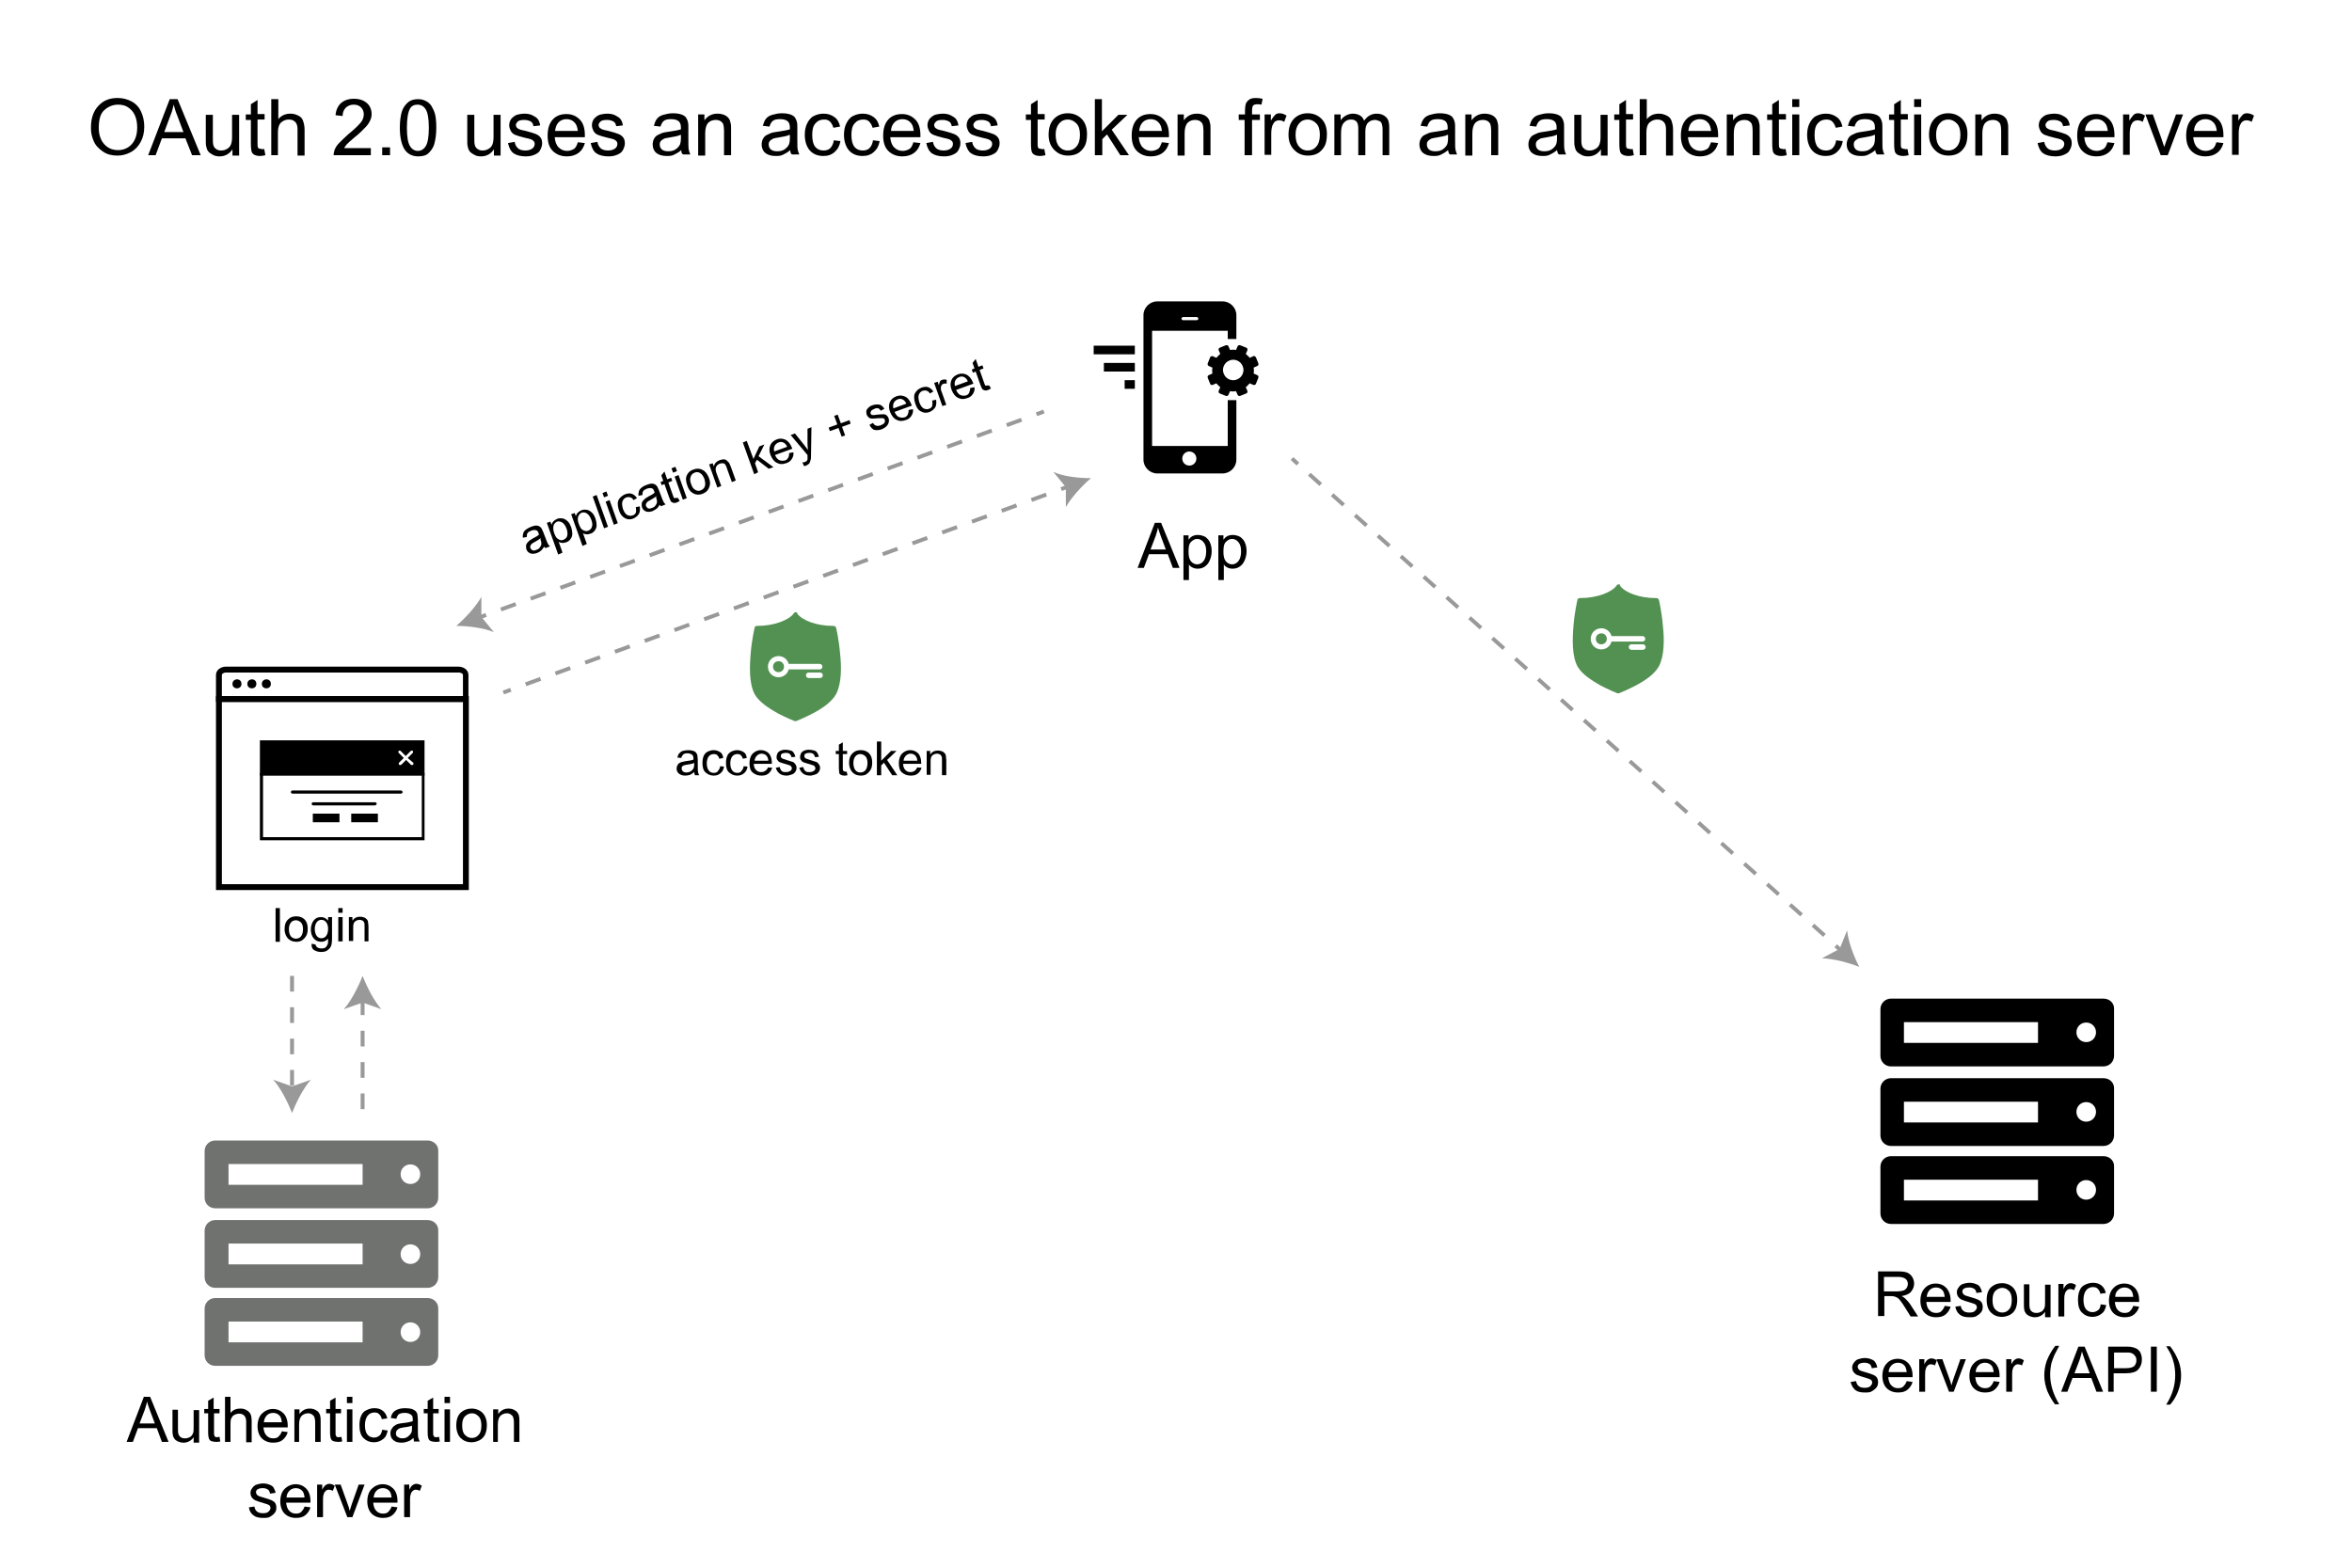 <?xml version="1.0" encoding="utf-8"?>
<!-- Generator: Adobe Illustrator 19.0.1, SVG Export Plug-In . SVG Version: 6.00 Build 0)  -->
<svg version="1.1" id="www_1_" xmlns="http://www.w3.org/2000/svg" xmlns:xlink="http://www.w3.org/1999/xlink" x="0px" y="0px"
	 viewBox="0 0 600 400" enable-background="new 0 0 600 400" xml:space="preserve">
<g>
	<path d="M23.2,32.6c0-2.4,0.6-4.2,1.9-5.6s2.9-2,4.9-2c1.3,0,2.5,0.3,3.6,0.9s1.9,1.5,2.4,2.6s0.8,2.4,0.8,3.8
		c0,1.5-0.3,2.8-0.9,3.9s-1.4,2-2.5,2.6s-2.2,0.9-3.5,0.9c-1.3,0-2.6-0.3-3.6-1s-1.9-1.5-2.4-2.7S23.2,33.9,23.2,32.6z M25.2,32.7
		c0,1.7,0.5,3.1,1.4,4.1s2.1,1.5,3.5,1.5c1.4,0,2.6-0.5,3.5-1.5s1.4-2.4,1.4-4.3c0-1.2-0.2-2.2-0.6-3.1s-1-1.5-1.7-2
		s-1.6-0.7-2.6-0.7c-1.3,0-2.5,0.5-3.5,1.4S25.2,30.5,25.2,32.7z"/>
	<path d="M37.8,39.6l5.5-14.3h2l5.9,14.3H49l-1.7-4.3h-6l-1.6,4.3H37.8z M41.9,33.7h4.9l-1.5-4c-0.5-1.2-0.8-2.2-1-3
		c-0.2,0.9-0.4,1.8-0.8,2.7L41.9,33.7z"/>
	<path d="M59.3,39.6v-1.5c-0.8,1.2-1.9,1.8-3.3,1.8c-0.6,0-1.2-0.1-1.7-0.4s-0.9-0.5-1.2-0.9s-0.4-0.8-0.5-1.3
		c-0.1-0.3-0.1-0.9-0.1-1.6v-6.4h1.8V35c0,0.9,0,1.5,0.1,1.9c0.1,0.5,0.3,0.8,0.7,1.1s0.8,0.4,1.3,0.4s1-0.1,1.5-0.4s0.8-0.6,1-1.1
		s0.3-1.1,0.3-2v-5.6h1.8v10.4H59.3z"/>
	<path d="M67.4,38l0.3,1.6c-0.5,0.1-0.9,0.2-1.3,0.2c-0.6,0-1.1-0.1-1.5-0.3s-0.6-0.5-0.7-0.8s-0.2-1-0.2-2.1v-6h-1.3v-1.4h1.3v-2.6
		l1.7-1.1v3.6h1.8v1.4h-1.8v6.1c0,0.5,0,0.8,0.1,1s0.2,0.3,0.3,0.3s0.3,0.1,0.6,0.1C66.9,38.1,67.1,38.1,67.4,38z"/>
	<path d="M69.2,39.6V25.3h1.8v5.1c0.8-1,1.9-1.4,3.1-1.4c0.8,0,1.4,0.2,2,0.5s1,0.7,1.2,1.3s0.4,1.3,0.4,2.3v6.6h-1.8V33
		c0-0.9-0.2-1.5-0.6-1.9s-0.9-0.6-1.6-0.6c-0.5,0-1,0.1-1.5,0.4s-0.8,0.6-1,1.1s-0.3,1.1-0.3,1.9v5.7H69.2z"/>
	<path d="M94.6,37.9v1.7h-9.5c0-0.4,0.1-0.8,0.2-1.2c0.2-0.6,0.6-1.3,1.2-1.9s1.3-1.3,2.3-2.2c1.6-1.3,2.6-2.3,3.2-3
		s0.8-1.5,0.8-2.1c0-0.7-0.2-1.3-0.7-1.8s-1.1-0.7-1.9-0.7c-0.8,0-1.5,0.3-2,0.8s-0.8,1.2-0.8,2.1l-1.8-0.2c0.1-1.3,0.6-2.4,1.4-3.1
		s1.9-1.1,3.3-1.1c1.4,0,2.5,0.4,3.3,1.1s1.2,1.7,1.2,2.8c0,0.6-0.1,1.1-0.4,1.7s-0.6,1.1-1.2,1.7s-1.4,1.5-2.7,2.5
		c-1.1,0.9-1.7,1.5-2,1.8s-0.5,0.6-0.7,1H94.6z"/>
	<path d="M97.5,39.6v-2h2v2H97.5z"/>
	<path d="M102,32.6c0-1.7,0.2-3.1,0.5-4.1s0.9-1.8,1.6-2.4s1.6-0.8,2.6-0.8c0.8,0,1.4,0.2,2,0.5s1.1,0.8,1.4,1.3s0.7,1.3,0.9,2.1
		s0.3,2,0.3,3.4c0,1.7-0.2,3-0.5,4.1s-0.9,1.8-1.5,2.4s-1.6,0.8-2.6,0.8c-1.4,0-2.5-0.5-3.3-1.5C102.5,37.2,102,35.2,102,32.6z
		 M103.8,32.6c0,2.4,0.3,3.9,0.8,4.7s1.2,1.2,2,1.2s1.5-0.4,2-1.2s0.8-2.3,0.8-4.7c0-2.4-0.3-3.9-0.8-4.7s-1.2-1.2-2.1-1.2
		c-0.8,0-1.5,0.3-1.9,1C104.1,28.6,103.8,30.2,103.8,32.6z"/>
	<path d="M126,39.6v-1.5c-0.8,1.2-1.9,1.8-3.3,1.8c-0.6,0-1.2-0.1-1.7-0.4s-0.9-0.5-1.2-0.9s-0.4-0.8-0.5-1.3
		c-0.1-0.3-0.1-0.9-0.1-1.6v-6.4h1.8V35c0,0.9,0,1.5,0.1,1.9c0.1,0.5,0.3,0.8,0.7,1.1s0.8,0.4,1.3,0.4s1-0.1,1.5-0.4s0.8-0.6,1-1.1
		s0.3-1.1,0.3-2v-5.6h1.8v10.4H126z"/>
	<path d="M129.6,36.5l1.7-0.3c0.1,0.7,0.4,1.2,0.8,1.6s1.1,0.6,1.9,0.6c0.8,0,1.4-0.2,1.8-0.5s0.6-0.7,0.6-1.2
		c0-0.4-0.2-0.7-0.5-0.9c-0.2-0.2-0.8-0.4-1.8-0.6c-1.3-0.3-2.2-0.6-2.7-0.8s-0.9-0.6-1.1-1s-0.4-0.9-0.4-1.4c0-0.5,0.1-0.9,0.3-1.3
		s0.5-0.7,0.9-1c0.3-0.2,0.6-0.4,1.1-0.5s1-0.2,1.5-0.2c0.8,0,1.5,0.1,2.1,0.4s1.1,0.6,1.4,1s0.5,0.9,0.6,1.6l-1.7,0.2
		c-0.1-0.5-0.3-1-0.7-1.2s-0.9-0.4-1.6-0.4c-0.8,0-1.4,0.1-1.7,0.4s-0.5,0.6-0.5,0.9c0,0.2,0.1,0.4,0.2,0.6c0.1,0.2,0.4,0.3,0.7,0.5
		c0.2,0.1,0.7,0.2,1.6,0.4c1.2,0.3,2.1,0.6,2.6,0.8s0.9,0.5,1.2,0.9s0.4,0.9,0.4,1.5c0,0.6-0.2,1.1-0.5,1.7s-0.8,0.9-1.5,1.2
		s-1.4,0.4-2.2,0.4c-1.3,0-2.4-0.3-3.1-0.8S129.8,37.6,129.6,36.5z"/>
	<path d="M147.4,36.3l1.8,0.2c-0.3,1.1-0.8,1.9-1.6,2.5s-1.8,0.9-3,0.9c-1.5,0-2.7-0.5-3.6-1.4s-1.3-2.2-1.3-3.9
		c0-1.7,0.4-3.1,1.3-4.1s2.1-1.4,3.5-1.4c1.4,0,2.5,0.5,3.4,1.4s1.3,2.3,1.3,4c0,0.1,0,0.3,0,0.5h-7.7c0.1,1.1,0.4,2,1,2.6
		s1.3,0.9,2.2,0.9c0.6,0,1.2-0.2,1.7-0.5S147.2,37,147.4,36.3z M141.6,33.4h5.8c-0.1-0.9-0.3-1.5-0.7-2c-0.6-0.7-1.3-1-2.2-1
		c-0.8,0-1.5,0.3-2,0.8S141.7,32.5,141.6,33.4z"/>
	<path d="M150.7,36.5l1.7-0.3c0.1,0.7,0.4,1.2,0.8,1.6s1.1,0.6,1.9,0.6c0.8,0,1.4-0.2,1.8-0.5s0.6-0.7,0.6-1.2
		c0-0.4-0.2-0.7-0.5-0.9c-0.2-0.2-0.8-0.4-1.8-0.6c-1.3-0.3-2.2-0.6-2.7-0.8s-0.9-0.6-1.1-1S151,32.5,151,32c0-0.5,0.1-0.9,0.3-1.3
		s0.5-0.7,0.9-1c0.3-0.2,0.6-0.4,1.1-0.5s1-0.2,1.5-0.2c0.8,0,1.5,0.1,2.1,0.4s1.1,0.6,1.4,1s0.5,0.9,0.6,1.6l-1.7,0.2
		c-0.1-0.5-0.3-1-0.7-1.2s-0.9-0.4-1.6-0.4c-0.8,0-1.4,0.1-1.7,0.4s-0.5,0.6-0.5,0.9c0,0.2,0.1,0.4,0.2,0.6c0.1,0.2,0.4,0.3,0.7,0.5
		c0.2,0.1,0.7,0.2,1.6,0.4c1.2,0.3,2.1,0.6,2.6,0.8s0.9,0.5,1.2,0.9s0.4,0.9,0.4,1.5c0,0.6-0.2,1.1-0.5,1.7s-0.8,0.9-1.5,1.2
		s-1.4,0.4-2.2,0.4c-1.3,0-2.4-0.3-3.1-0.8S150.9,37.6,150.7,36.5z"/>
	<path d="M173.8,38.3c-0.7,0.6-1.3,0.9-1.9,1.2s-1.2,0.3-1.9,0.3c-1.1,0-2-0.3-2.6-0.8s-0.9-1.3-0.9-2.1c0-0.5,0.1-1,0.3-1.4
		s0.5-0.8,0.9-1s0.8-0.4,1.3-0.6c0.3-0.1,0.9-0.2,1.6-0.3c1.4-0.2,2.5-0.4,3.1-0.6c0-0.2,0-0.4,0-0.5c0-0.7-0.2-1.2-0.5-1.5
		c-0.4-0.4-1.1-0.6-2-0.6c-0.8,0-1.4,0.1-1.8,0.4s-0.7,0.8-0.9,1.5l-1.7-0.2c0.2-0.7,0.4-1.3,0.8-1.8s0.9-0.8,1.6-1s1.5-0.4,2.4-0.4
		c0.9,0,1.6,0.1,2.2,0.3s1,0.5,1.2,0.8s0.4,0.7,0.5,1.2c0.1,0.3,0.1,0.8,0.1,1.6v2.3c0,1.6,0,2.7,0.1,3.1s0.2,0.8,0.4,1.2h-1.8
		C173.9,39.3,173.8,38.8,173.8,38.3z M173.6,34.4c-0.6,0.3-1.6,0.5-2.9,0.7c-0.7,0.1-1.2,0.2-1.5,0.4s-0.5,0.3-0.7,0.6
		s-0.2,0.5-0.2,0.8c0,0.5,0.2,0.9,0.5,1.2s0.9,0.5,1.6,0.5c0.7,0,1.3-0.1,1.8-0.4s0.9-0.7,1.2-1.2c0.2-0.4,0.3-1,0.3-1.8V34.4z"/>
	<path d="M178.1,39.6V29.2h1.6v1.5c0.8-1.1,1.9-1.7,3.3-1.7c0.6,0,1.2,0.1,1.7,0.3s0.9,0.5,1.2,0.9s0.4,0.8,0.5,1.3
		c0.1,0.3,0.1,0.9,0.1,1.7v6.4h-1.8v-6.3c0-0.7-0.1-1.3-0.2-1.6s-0.4-0.6-0.7-0.8s-0.8-0.3-1.2-0.3c-0.7,0-1.4,0.2-1.9,0.7
		s-0.8,1.4-0.8,2.7v5.7H178.1z"/>
	<path d="M201.6,38.3c-0.7,0.6-1.3,0.9-1.9,1.2s-1.2,0.3-1.9,0.3c-1.1,0-2-0.3-2.6-0.8s-0.9-1.3-0.9-2.1c0-0.5,0.1-1,0.3-1.4
		s0.5-0.8,0.9-1s0.8-0.4,1.3-0.6c0.3-0.1,0.9-0.2,1.6-0.3c1.4-0.2,2.5-0.4,3.1-0.6c0-0.2,0-0.4,0-0.5c0-0.7-0.2-1.2-0.5-1.5
		c-0.4-0.4-1.1-0.6-2-0.6c-0.8,0-1.4,0.1-1.8,0.4s-0.7,0.8-0.9,1.5l-1.7-0.2c0.2-0.7,0.4-1.3,0.8-1.8s0.9-0.8,1.6-1s1.5-0.4,2.4-0.4
		c0.9,0,1.6,0.1,2.2,0.3s1,0.5,1.2,0.8s0.4,0.7,0.5,1.2c0.1,0.3,0.1,0.8,0.1,1.6v2.3c0,1.6,0,2.7,0.1,3.1s0.2,0.8,0.4,1.2h-1.8
		C201.7,39.3,201.6,38.8,201.6,38.3z M201.4,34.4c-0.6,0.3-1.6,0.5-2.9,0.7c-0.7,0.1-1.2,0.2-1.5,0.4s-0.5,0.3-0.7,0.6
		s-0.2,0.5-0.2,0.8c0,0.5,0.2,0.9,0.5,1.2s0.9,0.5,1.6,0.5c0.7,0,1.3-0.1,1.8-0.4s0.9-0.7,1.2-1.2c0.2-0.4,0.3-1,0.3-1.8V34.4z"/>
	<path d="M212.7,35.8l1.7,0.2c-0.2,1.2-0.7,2.1-1.5,2.8s-1.7,1-2.9,1c-1.4,0-2.6-0.5-3.4-1.4s-1.3-2.3-1.3-4c0-1.1,0.2-2.1,0.6-2.9
		s0.9-1.5,1.7-1.9s1.6-0.6,2.5-0.6c1.1,0,2,0.3,2.8,0.9s1.2,1.4,1.4,2.4l-1.7,0.3c-0.2-0.7-0.5-1.2-0.9-1.6s-0.9-0.5-1.5-0.5
		c-0.9,0-1.6,0.3-2.2,1s-0.8,1.6-0.8,3c0,1.4,0.3,2.4,0.8,3s1.2,0.9,2.1,0.9c0.7,0,1.3-0.2,1.7-0.6S212.6,36.7,212.7,35.8z"/>
	<path d="M222.7,35.8l1.7,0.2c-0.2,1.2-0.7,2.1-1.5,2.8s-1.7,1-2.9,1c-1.4,0-2.6-0.5-3.4-1.4s-1.3-2.3-1.3-4c0-1.1,0.2-2.1,0.6-2.9
		s0.9-1.5,1.7-1.9s1.6-0.6,2.5-0.6c1.1,0,2,0.3,2.8,0.9s1.2,1.4,1.4,2.4l-1.7,0.3c-0.2-0.7-0.5-1.2-0.9-1.6s-0.9-0.5-1.5-0.5
		c-0.9,0-1.6,0.3-2.2,1s-0.8,1.6-0.8,3c0,1.4,0.3,2.4,0.8,3s1.2,0.9,2.1,0.9c0.7,0,1.3-0.2,1.7-0.6S222.6,36.7,222.7,35.8z"/>
	<path d="M233,36.3l1.8,0.2c-0.3,1.1-0.8,1.9-1.6,2.5s-1.8,0.9-3,0.9c-1.5,0-2.7-0.5-3.6-1.4s-1.3-2.2-1.3-3.9
		c0-1.7,0.4-3.1,1.3-4.1s2.1-1.4,3.5-1.4c1.4,0,2.5,0.5,3.4,1.4s1.3,2.3,1.3,4c0,0.1,0,0.3,0,0.5h-7.7c0.1,1.1,0.4,2,1,2.6
		s1.3,0.9,2.2,0.9c0.6,0,1.2-0.2,1.7-0.5S232.8,37,233,36.3z M227.3,33.4h5.8c-0.1-0.9-0.3-1.5-0.7-2c-0.6-0.7-1.3-1-2.2-1
		c-0.8,0-1.5,0.3-2,0.8S227.3,32.5,227.3,33.4z"/>
	<path d="M236.3,36.5l1.7-0.3c0.1,0.7,0.4,1.2,0.8,1.6s1.1,0.6,1.9,0.6c0.8,0,1.4-0.2,1.8-0.5s0.6-0.7,0.6-1.2
		c0-0.4-0.2-0.7-0.5-0.9c-0.2-0.2-0.8-0.4-1.8-0.6c-1.3-0.3-2.2-0.6-2.7-0.8s-0.9-0.6-1.1-1s-0.4-0.9-0.4-1.4c0-0.5,0.1-0.9,0.3-1.3
		s0.5-0.7,0.9-1c0.3-0.2,0.6-0.4,1.1-0.5s1-0.2,1.5-0.2c0.8,0,1.5,0.1,2.1,0.4s1.1,0.6,1.4,1s0.5,0.9,0.6,1.6l-1.7,0.2
		c-0.1-0.5-0.3-1-0.7-1.2s-0.9-0.4-1.6-0.4c-0.8,0-1.4,0.1-1.7,0.4s-0.5,0.6-0.5,0.9c0,0.2,0.1,0.4,0.2,0.6c0.1,0.2,0.4,0.3,0.7,0.5
		c0.2,0.1,0.7,0.2,1.6,0.4c1.2,0.3,2.1,0.6,2.6,0.8s0.9,0.5,1.2,0.9s0.4,0.9,0.4,1.5c0,0.6-0.2,1.1-0.5,1.7s-0.8,0.9-1.5,1.2
		s-1.4,0.4-2.2,0.4c-1.3,0-2.4-0.3-3.1-0.8S236.5,37.6,236.3,36.5z"/>
	<path d="M246.3,36.5l1.7-0.3c0.1,0.7,0.4,1.2,0.8,1.6s1.1,0.6,1.9,0.6c0.8,0,1.4-0.2,1.8-0.5s0.6-0.7,0.6-1.2
		c0-0.4-0.2-0.7-0.5-0.9c-0.2-0.2-0.8-0.4-1.8-0.6c-1.3-0.3-2.2-0.6-2.7-0.8s-0.9-0.6-1.1-1s-0.4-0.9-0.4-1.4c0-0.5,0.1-0.9,0.3-1.3
		s0.5-0.7,0.9-1c0.3-0.2,0.6-0.4,1.1-0.5s1-0.2,1.5-0.2c0.8,0,1.5,0.1,2.1,0.4s1.1,0.6,1.4,1s0.5,0.9,0.6,1.6l-1.7,0.2
		c-0.1-0.5-0.3-1-0.7-1.2s-0.9-0.4-1.6-0.4c-0.8,0-1.4,0.1-1.7,0.4s-0.5,0.6-0.5,0.9c0,0.2,0.1,0.4,0.2,0.6c0.1,0.2,0.4,0.3,0.7,0.5
		c0.2,0.1,0.7,0.2,1.6,0.4c1.2,0.3,2.1,0.6,2.6,0.8s0.9,0.5,1.2,0.9s0.4,0.9,0.4,1.5c0,0.6-0.2,1.1-0.5,1.7s-0.8,0.9-1.5,1.2
		s-1.4,0.4-2.2,0.4c-1.3,0-2.4-0.3-3.1-0.8S246.5,37.6,246.3,36.5z"/>
	<path d="M266.4,38l0.3,1.6c-0.5,0.1-0.9,0.2-1.3,0.2c-0.6,0-1.1-0.1-1.5-0.3s-0.6-0.5-0.7-0.8s-0.2-1-0.2-2.1v-6h-1.3v-1.4h1.3
		v-2.6l1.7-1.1v3.6h1.8v1.4h-1.8v6.1c0,0.5,0,0.8,0.1,1s0.2,0.3,0.3,0.3s0.3,0.1,0.6,0.1C265.9,38.1,266.1,38.1,266.4,38z"/>
	<path d="M267.5,34.4c0-1.9,0.5-3.3,1.6-4.3c0.9-0.8,2-1.2,3.3-1.2c1.4,0,2.6,0.5,3.5,1.4s1.4,2.2,1.4,3.9c0,1.3-0.2,2.4-0.6,3.1
		s-1,1.4-1.7,1.8s-1.6,0.6-2.5,0.6c-1.5,0-2.6-0.5-3.5-1.4S267.5,36.2,267.5,34.4z M269.3,34.4c0,1.3,0.3,2.3,0.9,3s1.3,1,2.2,1
		c0.9,0,1.6-0.3,2.2-1s0.9-1.7,0.9-3c0-1.3-0.3-2.3-0.9-2.9s-1.3-1-2.2-1c-0.9,0-1.6,0.3-2.2,1S269.3,33.1,269.3,34.4z"/>
	<path d="M279.3,39.6V25.3h1.8v8.2l4.2-4.2h2.3l-4,3.8l4.4,6.5h-2.2l-3.4-5.3l-1.2,1.2v4.1H279.3z"/>
	<path d="M296.4,36.3l1.8,0.2c-0.3,1.1-0.8,1.9-1.6,2.5s-1.8,0.9-3,0.9c-1.5,0-2.7-0.5-3.6-1.4s-1.3-2.2-1.3-3.9
		c0-1.7,0.4-3.1,1.3-4.1s2.1-1.4,3.5-1.4c1.4,0,2.5,0.5,3.4,1.4s1.3,2.3,1.3,4c0,0.1,0,0.3,0,0.5h-7.7c0.1,1.1,0.4,2,1,2.6
		s1.3,0.9,2.2,0.9c0.6,0,1.2-0.2,1.7-0.5S296.1,37,296.4,36.3z M290.6,33.4h5.8c-0.1-0.9-0.3-1.5-0.7-2c-0.6-0.7-1.3-1-2.2-1
		c-0.8,0-1.5,0.3-2,0.8S290.7,32.5,290.6,33.4z"/>
	<path d="M300.4,39.6V29.2h1.6v1.5c0.8-1.1,1.9-1.7,3.3-1.7c0.6,0,1.2,0.1,1.7,0.3s0.9,0.5,1.2,0.9s0.4,0.8,0.5,1.3
		c0.1,0.3,0.1,0.9,0.1,1.7v6.4h-1.8v-6.3c0-0.7-0.1-1.3-0.2-1.6s-0.4-0.6-0.7-0.8s-0.8-0.3-1.2-0.3c-0.7,0-1.4,0.2-1.9,0.7
		s-0.8,1.4-0.8,2.7v5.7H300.4z"/>
	<path d="M317.5,39.6v-9H316v-1.4h1.6v-1.1c0-0.7,0.1-1.2,0.2-1.6c0.2-0.5,0.5-0.8,0.9-1.1s1-0.4,1.8-0.4c0.5,0,1,0.1,1.6,0.2
		l-0.3,1.5c-0.4-0.1-0.7-0.1-1-0.1c-0.5,0-0.9,0.1-1.1,0.3s-0.3,0.7-0.3,1.3v1h2v1.4h-2v9H317.5z"/>
	<path d="M322.6,39.6V29.2h1.6v1.6c0.4-0.7,0.8-1.2,1.1-1.5s0.7-0.4,1.1-0.4c0.6,0,1.2,0.2,1.8,0.6l-0.6,1.6
		c-0.4-0.3-0.9-0.4-1.3-0.4c-0.4,0-0.7,0.1-1,0.3s-0.5,0.6-0.7,1c-0.2,0.6-0.3,1.3-0.3,2.1v5.4H322.6z"/>
	<path d="M328.7,34.4c0-1.9,0.5-3.3,1.6-4.3c0.9-0.8,2-1.2,3.3-1.2c1.4,0,2.6,0.5,3.5,1.4s1.4,2.2,1.4,3.9c0,1.3-0.2,2.4-0.6,3.1
		s-1,1.4-1.7,1.8s-1.6,0.6-2.5,0.6c-1.5,0-2.6-0.5-3.5-1.4S328.7,36.2,328.7,34.4z M330.5,34.4c0,1.3,0.3,2.3,0.9,3s1.3,1,2.2,1
		c0.9,0,1.6-0.3,2.2-1s0.9-1.7,0.9-3c0-1.3-0.3-2.3-0.9-2.9s-1.3-1-2.2-1c-0.9,0-1.6,0.3-2.2,1S330.5,33.1,330.5,34.4z"/>
	<path d="M340.4,39.6V29.2h1.6v1.5c0.3-0.5,0.8-0.9,1.3-1.2s1.2-0.5,1.8-0.5c0.8,0,1.4,0.2,1.9,0.5s0.8,0.8,1,1.3
		c0.8-1.2,1.9-1.8,3.2-1.8c1,0,1.8,0.3,2.4,0.9s0.8,1.4,0.8,2.6v7.1h-1.7v-6.5c0-0.7-0.1-1.2-0.2-1.5s-0.3-0.6-0.6-0.7
		s-0.7-0.3-1.1-0.3c-0.7,0-1.3,0.2-1.8,0.7s-0.7,1.3-0.7,2.3v6h-1.8v-6.7c0-0.8-0.1-1.4-0.4-1.8s-0.8-0.6-1.4-0.6
		c-0.5,0-1,0.1-1.4,0.4s-0.7,0.6-0.9,1.1s-0.3,1.2-0.3,2.2v5.4H340.4z"/>
	<path d="M369.4,38.3c-0.7,0.6-1.3,0.9-1.9,1.2s-1.2,0.3-1.9,0.3c-1.1,0-2-0.3-2.6-0.8s-0.9-1.3-0.9-2.1c0-0.5,0.1-1,0.3-1.4
		s0.5-0.8,0.9-1s0.8-0.4,1.3-0.6c0.3-0.1,0.9-0.2,1.6-0.3c1.4-0.2,2.5-0.4,3.1-0.6c0-0.2,0-0.4,0-0.5c0-0.7-0.2-1.2-0.5-1.5
		c-0.4-0.4-1.1-0.6-2-0.6c-0.8,0-1.4,0.1-1.8,0.4s-0.7,0.8-0.9,1.5l-1.7-0.2c0.2-0.7,0.4-1.3,0.8-1.8s0.9-0.8,1.6-1s1.5-0.4,2.4-0.4
		c0.9,0,1.6,0.1,2.2,0.3s1,0.5,1.2,0.8s0.4,0.7,0.5,1.2c0.1,0.3,0.1,0.8,0.1,1.6v2.3c0,1.6,0,2.7,0.1,3.1s0.2,0.8,0.4,1.2h-1.8
		C369.6,39.3,369.5,38.8,369.4,38.3z M369.3,34.4c-0.6,0.3-1.6,0.5-2.9,0.7c-0.7,0.1-1.2,0.2-1.5,0.4s-0.5,0.3-0.7,0.6
		s-0.2,0.5-0.2,0.8c0,0.5,0.2,0.9,0.5,1.2s0.9,0.5,1.6,0.5c0.7,0,1.3-0.1,1.8-0.4s0.9-0.7,1.2-1.2c0.2-0.4,0.3-1,0.3-1.8V34.4z"/>
	<path d="M373.8,39.6V29.2h1.6v1.5c0.8-1.1,1.9-1.7,3.3-1.7c0.6,0,1.2,0.1,1.7,0.3s0.9,0.5,1.2,0.9s0.4,0.8,0.5,1.3
		c0.1,0.3,0.1,0.9,0.1,1.7v6.4h-1.8v-6.3c0-0.7-0.1-1.3-0.2-1.6s-0.4-0.6-0.7-0.8s-0.8-0.3-1.2-0.3c-0.7,0-1.4,0.2-1.9,0.7
		s-0.8,1.4-0.8,2.7v5.7H373.8z"/>
	<path d="M397.2,38.3c-0.7,0.6-1.3,0.9-1.9,1.2s-1.2,0.3-1.9,0.3c-1.1,0-2-0.3-2.6-0.8s-0.9-1.3-0.9-2.1c0-0.5,0.1-1,0.3-1.4
		s0.5-0.8,0.9-1s0.8-0.4,1.3-0.6c0.3-0.1,0.9-0.2,1.6-0.3c1.4-0.2,2.5-0.4,3.1-0.6c0-0.2,0-0.4,0-0.5c0-0.7-0.2-1.2-0.5-1.5
		c-0.4-0.4-1.1-0.6-2-0.6c-0.8,0-1.4,0.1-1.8,0.4s-0.7,0.8-0.9,1.5l-1.7-0.2c0.2-0.7,0.4-1.3,0.8-1.8s0.9-0.8,1.6-1s1.5-0.4,2.4-0.4
		c0.9,0,1.6,0.1,2.2,0.3s1,0.5,1.2,0.8s0.4,0.7,0.5,1.2c0.1,0.3,0.1,0.8,0.1,1.6v2.3c0,1.6,0,2.7,0.1,3.1s0.2,0.8,0.4,1.2h-1.8
		C397.4,39.3,397.3,38.8,397.2,38.3z M397.1,34.4c-0.6,0.3-1.6,0.5-2.9,0.7c-0.7,0.1-1.2,0.2-1.5,0.4s-0.5,0.3-0.7,0.6
		s-0.2,0.5-0.2,0.8c0,0.5,0.2,0.9,0.5,1.2s0.9,0.5,1.6,0.5c0.7,0,1.3-0.1,1.8-0.4s0.9-0.7,1.2-1.2c0.2-0.4,0.3-1,0.3-1.8V34.4z"/>
	<path d="M408.4,39.6v-1.5c-0.8,1.2-1.9,1.8-3.3,1.8c-0.6,0-1.2-0.1-1.7-0.4s-0.9-0.5-1.2-0.9s-0.4-0.8-0.5-1.3
		c-0.1-0.3-0.1-0.9-0.1-1.6v-6.4h1.8V35c0,0.9,0,1.5,0.1,1.9c0.1,0.5,0.3,0.8,0.7,1.1s0.8,0.4,1.3,0.4s1-0.1,1.5-0.4s0.8-0.6,1-1.1
		s0.3-1.1,0.3-2v-5.6h1.8v10.4H408.4z"/>
	<path d="M416.5,38l0.3,1.6c-0.5,0.1-0.9,0.2-1.3,0.2c-0.6,0-1.1-0.1-1.5-0.3s-0.6-0.5-0.7-0.8s-0.2-1-0.2-2.1v-6h-1.3v-1.4h1.3
		v-2.6l1.7-1.1v3.6h1.8v1.4h-1.8v6.1c0,0.5,0,0.8,0.1,1s0.2,0.3,0.3,0.3s0.3,0.1,0.6,0.1C416,38.1,416.2,38.1,416.5,38z"/>
	<path d="M418.3,39.6V25.3h1.8v5.1c0.8-1,1.9-1.4,3.1-1.4c0.8,0,1.4,0.2,2,0.5s1,0.7,1.2,1.3s0.4,1.3,0.4,2.3v6.6h-1.8V33
		c0-0.9-0.2-1.5-0.6-1.9s-0.9-0.6-1.6-0.6c-0.5,0-1,0.1-1.5,0.4s-0.8,0.6-1,1.1s-0.3,1.1-0.3,1.9v5.7H418.3z"/>
	<path d="M436.5,36.3l1.8,0.2c-0.3,1.1-0.8,1.9-1.6,2.5s-1.8,0.9-3,0.9c-1.5,0-2.7-0.5-3.6-1.4s-1.3-2.2-1.3-3.9
		c0-1.7,0.4-3.1,1.3-4.1s2.1-1.4,3.5-1.4c1.4,0,2.5,0.5,3.4,1.4s1.3,2.3,1.3,4c0,0.1,0,0.3,0,0.5h-7.7c0.1,1.1,0.4,2,1,2.6
		s1.3,0.9,2.2,0.9c0.6,0,1.2-0.2,1.7-0.5S436.2,37,436.5,36.3z M430.7,33.4h5.8c-0.1-0.9-0.3-1.5-0.7-2c-0.6-0.7-1.3-1-2.2-1
		c-0.8,0-1.5,0.3-2,0.8S430.8,32.5,430.7,33.4z"/>
	<path d="M440.5,39.6V29.2h1.6v1.5c0.8-1.1,1.9-1.7,3.3-1.7c0.6,0,1.2,0.1,1.7,0.3s0.9,0.5,1.2,0.9s0.4,0.8,0.5,1.3
		c0.1,0.3,0.1,0.9,0.1,1.7v6.4h-1.8v-6.3c0-0.7-0.1-1.3-0.2-1.6s-0.4-0.6-0.7-0.8s-0.8-0.3-1.2-0.3c-0.7,0-1.4,0.2-1.9,0.7
		s-0.8,1.4-0.8,2.7v5.7H440.5z"/>
	<path d="M455.5,38l0.3,1.6c-0.5,0.1-0.9,0.2-1.3,0.2c-0.6,0-1.1-0.1-1.5-0.3s-0.6-0.5-0.7-0.8s-0.2-1-0.2-2.1v-6h-1.3v-1.4h1.3
		v-2.6l1.7-1.1v3.6h1.8v1.4h-1.8v6.1c0,0.5,0,0.8,0.1,1s0.2,0.3,0.3,0.3s0.3,0.1,0.6,0.1C454.9,38.1,455.1,38.1,455.5,38z"/>
	<path d="M457.2,27.3v-2h1.8v2H457.2z M457.2,39.6V29.2h1.8v10.4H457.2z"/>
	<path d="M468.4,35.8l1.7,0.2c-0.2,1.2-0.7,2.1-1.5,2.8s-1.7,1-2.9,1c-1.4,0-2.6-0.5-3.4-1.4s-1.3-2.3-1.3-4c0-1.1,0.2-2.1,0.6-2.9
		s0.9-1.5,1.7-1.9s1.6-0.6,2.5-0.6c1.1,0,2,0.3,2.8,0.9s1.2,1.4,1.4,2.4l-1.7,0.3c-0.2-0.7-0.5-1.2-0.9-1.6s-0.9-0.5-1.5-0.5
		c-0.9,0-1.6,0.3-2.2,1s-0.8,1.6-0.8,3c0,1.4,0.3,2.4,0.8,3s1.2,0.9,2.1,0.9c0.7,0,1.3-0.2,1.7-0.6S468.3,36.7,468.4,35.8z"/>
	<path d="M478.4,38.3c-0.7,0.6-1.3,0.9-1.9,1.2s-1.2,0.3-1.9,0.3c-1.1,0-2-0.3-2.6-0.8s-0.9-1.3-0.9-2.1c0-0.5,0.1-1,0.3-1.4
		s0.5-0.8,0.9-1s0.8-0.4,1.3-0.6c0.3-0.1,0.9-0.2,1.6-0.3c1.4-0.2,2.5-0.4,3.1-0.6c0-0.2,0-0.4,0-0.5c0-0.7-0.2-1.2-0.5-1.5
		c-0.4-0.4-1.1-0.6-2-0.6c-0.8,0-1.4,0.1-1.8,0.4s-0.7,0.8-0.9,1.5l-1.7-0.2c0.2-0.7,0.4-1.3,0.8-1.8s0.9-0.8,1.6-1s1.5-0.4,2.4-0.4
		c0.9,0,1.6,0.1,2.2,0.3s1,0.5,1.2,0.8s0.4,0.7,0.5,1.2c0.1,0.3,0.1,0.8,0.1,1.6v2.3c0,1.6,0,2.7,0.1,3.1s0.2,0.8,0.4,1.2h-1.8
		C478.6,39.3,478.4,38.8,478.4,38.3z M478.2,34.4c-0.6,0.3-1.6,0.5-2.9,0.7c-0.7,0.1-1.2,0.2-1.5,0.4s-0.5,0.3-0.7,0.6
		s-0.2,0.5-0.2,0.8c0,0.5,0.2,0.9,0.5,1.2s0.9,0.5,1.6,0.5c0.7,0,1.3-0.1,1.8-0.4s0.9-0.7,1.2-1.2c0.2-0.4,0.3-1,0.3-1.8V34.4z"/>
	<path d="M486.6,38l0.3,1.6c-0.5,0.1-0.9,0.2-1.3,0.2c-0.6,0-1.1-0.1-1.5-0.3s-0.6-0.5-0.7-0.8s-0.2-1-0.2-2.1v-6h-1.3v-1.4h1.3
		v-2.6l1.7-1.1v3.6h1.8v1.4h-1.8v6.1c0,0.5,0,0.8,0.1,1s0.2,0.3,0.3,0.3s0.3,0.1,0.6,0.1C486,38.1,486.3,38.1,486.6,38z"/>
	<path d="M488.3,27.3v-2h1.8v2H488.3z M488.3,39.6V29.2h1.8v10.4H488.3z"/>
	<path d="M492.1,34.4c0-1.9,0.5-3.3,1.6-4.3c0.9-0.8,2-1.2,3.3-1.2c1.4,0,2.6,0.5,3.5,1.4s1.4,2.2,1.4,3.9c0,1.3-0.2,2.4-0.6,3.1
		s-1,1.4-1.7,1.8s-1.6,0.6-2.5,0.6c-1.5,0-2.6-0.5-3.5-1.4S492.1,36.2,492.1,34.4z M493.9,34.4c0,1.3,0.3,2.3,0.9,3s1.3,1,2.2,1
		c0.9,0,1.6-0.3,2.2-1s0.9-1.7,0.9-3c0-1.3-0.3-2.3-0.9-2.9s-1.3-1-2.2-1c-0.9,0-1.6,0.3-2.2,1S493.9,33.1,493.9,34.4z"/>
	<path d="M503.9,39.6V29.2h1.6v1.5c0.8-1.1,1.9-1.7,3.3-1.7c0.6,0,1.2,0.1,1.7,0.3s0.9,0.5,1.2,0.9s0.4,0.8,0.5,1.3
		c0.1,0.3,0.1,0.9,0.1,1.7v6.4h-1.8v-6.3c0-0.7-0.1-1.3-0.2-1.6s-0.4-0.6-0.7-0.8s-0.8-0.3-1.2-0.3c-0.7,0-1.4,0.2-1.9,0.7
		s-0.8,1.4-0.8,2.7v5.7H503.9z"/>
	<path d="M519.8,36.5l1.7-0.3c0.1,0.7,0.4,1.2,0.8,1.6s1.1,0.6,1.9,0.6c0.8,0,1.4-0.2,1.8-0.5s0.6-0.7,0.6-1.2
		c0-0.4-0.2-0.7-0.5-0.9c-0.2-0.2-0.8-0.4-1.8-0.6c-1.3-0.3-2.2-0.6-2.7-0.8s-0.9-0.6-1.1-1s-0.4-0.9-0.4-1.4c0-0.5,0.1-0.9,0.3-1.3
		s0.5-0.7,0.9-1c0.3-0.2,0.6-0.4,1.1-0.5s1-0.2,1.5-0.2c0.8,0,1.5,0.1,2.1,0.4s1.1,0.6,1.4,1s0.5,0.9,0.6,1.6l-1.7,0.2
		c-0.1-0.5-0.3-1-0.7-1.2s-0.9-0.4-1.6-0.4c-0.8,0-1.4,0.1-1.7,0.4s-0.5,0.6-0.5,0.9c0,0.2,0.1,0.4,0.2,0.6c0.1,0.2,0.4,0.3,0.7,0.5
		c0.2,0.1,0.7,0.2,1.6,0.4c1.2,0.3,2.1,0.6,2.6,0.8s0.9,0.5,1.2,0.9s0.4,0.9,0.4,1.5c0,0.6-0.2,1.1-0.5,1.7s-0.8,0.9-1.5,1.2
		s-1.4,0.4-2.2,0.4c-1.3,0-2.4-0.3-3.1-0.8S520,37.6,519.8,36.5z"/>
	<path d="M537.6,36.3l1.8,0.2c-0.3,1.1-0.8,1.9-1.6,2.5s-1.8,0.9-3,0.9c-1.5,0-2.7-0.5-3.6-1.4s-1.3-2.2-1.3-3.9
		c0-1.7,0.4-3.1,1.3-4.1s2.1-1.4,3.5-1.4c1.4,0,2.5,0.5,3.4,1.4s1.3,2.3,1.3,4c0,0.1,0,0.3,0,0.5h-7.7c0.1,1.1,0.4,2,1,2.6
		s1.3,0.9,2.2,0.9c0.6,0,1.2-0.2,1.7-0.5S537.4,37,537.6,36.3z M531.9,33.4h5.8c-0.1-0.9-0.3-1.5-0.7-2c-0.6-0.7-1.3-1-2.2-1
		c-0.8,0-1.5,0.3-2,0.8S531.9,32.5,531.9,33.4z"/>
	<path d="M541.6,39.6V29.2h1.6v1.6c0.4-0.7,0.8-1.2,1.1-1.5s0.7-0.4,1.1-0.4c0.6,0,1.2,0.2,1.8,0.6l-0.6,1.6
		c-0.4-0.3-0.9-0.4-1.3-0.4c-0.4,0-0.7,0.1-1,0.3s-0.5,0.6-0.7,1c-0.2,0.6-0.3,1.3-0.3,2.1v5.4H541.6z"/>
	<path d="M551.2,39.6l-3.9-10.4h1.9l2.2,6.2c0.2,0.7,0.5,1.4,0.7,2.1c0.2-0.5,0.4-1.2,0.7-2l2.3-6.3h1.8l-3.9,10.4H551.2z"/>
	<path d="M565.4,36.3l1.8,0.2c-0.3,1.1-0.8,1.9-1.6,2.5s-1.8,0.9-3,0.9c-1.5,0-2.7-0.5-3.6-1.4s-1.3-2.2-1.3-3.9
		c0-1.7,0.4-3.1,1.3-4.1s2.1-1.4,3.5-1.4c1.4,0,2.5,0.5,3.4,1.4s1.3,2.3,1.3,4c0,0.1,0,0.3,0,0.5h-7.7c0.1,1.1,0.4,2,1,2.6
		s1.3,0.9,2.2,0.9c0.6,0,1.2-0.2,1.7-0.5S565.2,37,565.4,36.3z M559.7,33.4h5.8c-0.1-0.9-0.3-1.5-0.7-2c-0.6-0.7-1.3-1-2.2-1
		c-0.8,0-1.5,0.3-2,0.8S559.7,32.5,559.7,33.4z"/>
	<path d="M569.4,39.6V29.2h1.6v1.6c0.4-0.7,0.8-1.2,1.1-1.5s0.7-0.4,1.1-0.4c0.6,0,1.2,0.2,1.8,0.6l-0.6,1.6
		c-0.4-0.3-0.9-0.4-1.3-0.4c-0.4,0-0.7,0.1-1,0.3s-0.5,0.6-0.7,1c-0.2,0.6-0.3,1.3-0.3,2.1v5.4H569.4z"/>
</g>
<g>
	<path d="M105.4,194.6c0.1,0.1,0.1,0.4,0,0.5c-0.1,0.1-0.2,0.1-0.3,0.1c-0.1,0-0.2,0-0.3-0.1l-1.2-1.2l-1.2,1.2
		c-0.1,0.1-0.2,0.1-0.3,0.1c-0.1,0-0.2,0-0.3-0.1c-0.1-0.1-0.1-0.4,0-0.5l1.2-1.2l-1.3-1.3c-0.1-0.1-0.1-0.4,0-0.5
		c0.1-0.1,0.4-0.1,0.5,0l1.3,1.3l1.3-1.3c0.1-0.1,0.4-0.1,0.5,0c0.1,0.1,0.1,0.4,0,0.5l-1.3,1.3L105.4,194.6z M66.3,188.9v9h42v-9
		H66.3z"/>
	<rect x="89.6" y="207.6" width="6.8" height="2.2"/>
	<rect x="79.8" y="207.6" width="6.8" height="2.2"/>
	<path d="M102.3,202.5H74.6c-0.2,0-0.4-0.2-0.4-0.4s0.2-0.4,0.4-0.4h27.7c0.2,0,0.4,0.2,0.4,0.4S102.5,202.5,102.3,202.5z"/>
	<path d="M95.6,205.5H79.9c-0.2,0-0.4-0.2-0.4-0.4s0.2-0.4,0.4-0.4h15.8c0.2,0,0.4,0.2,0.4,0.4S95.8,205.5,95.6,205.5z"/>
	<path d="M56.6,225.6h61.5v-46.5H56.6V225.6z M119.6,227.1H55.1v-49.5h64.5V227.1z"/>
	<path d="M56.6,177.6h61.5v-5.4c0-0.3-0.5-0.6-1-0.6H57.6c-0.5,0-1,0.3-1,0.6V177.6z M119.6,179.1H55.1v-6.9c0-1.3,1.3-2.1,2.5-2.1
		H117c1.2,0,2.5,0.8,2.5,2.1V179.1z"/>
	<path d="M61.6,174.5c0,1.5-2.3,1.5-2.3,0S61.6,172.9,61.6,174.5"/>
	<path d="M65.4,174.5c0,1.5-2.3,1.5-2.3,0S65.4,172.9,65.4,174.5"/>
	<path d="M69.1,174.5c0,1.5-2.3,1.5-2.3,0S69.1,172.9,69.1,174.5"/>
	<path d="M67.1,213.6h40.5v-15.8H67.1V213.6z M108.3,214.4h-42v-17.2h42V214.4z"/>
</g>
<path d="M532.2,265.9c-1.4,0-2.5-1.1-2.5-2.5c0-1.4,1.1-2.5,2.5-2.5c1.4,0,2.5,1.1,2.5,2.5C534.7,264.8,533.6,265.9,532.2,265.9z
	 M519.9,266.1h-34.2v-5.3h34.2V266.1z M536.6,254.8h-54.2c-1.5,0-2.7,1.2-2.7,2.7v11.9c0,1.5,1.2,2.7,2.7,2.7h54.2
	c1.5,0,2.7-1.2,2.7-2.7v-11.9C539.4,256,538.2,254.8,536.6,254.8z M532.2,306.1c-1.4,0-2.5-1.1-2.5-2.5c0-1.4,1.1-2.5,2.5-2.5
	c1.4,0,2.5,1.1,2.5,2.5C534.7,305,533.6,306.1,532.2,306.1z M519.9,306.3h-34.2V301h34.2V306.3z M536.6,295h-54.2
	c-1.5,0-2.7,1.2-2.7,2.7v11.9c0,1.5,1.2,2.7,2.7,2.7h54.2c1.5,0,2.7-1.2,2.7-2.7v-11.9C539.4,296.2,538.2,295,536.6,295z
	 M532.2,286.2c-1.4,0-2.5-1.1-2.5-2.5c0-1.4,1.1-2.5,2.5-2.5c1.4,0,2.5,1.1,2.5,2.5S533.6,286.2,532.2,286.2z M519.9,286.4h-34.2
	v-5.3h34.2V286.4z M536.6,275.1h-54.2c-1.5,0-2.7,1.2-2.7,2.7v11.9c0,1.5,1.2,2.7,2.7,2.7h54.2c1.5,0,2.7-1.2,2.7-2.7v-11.9
	C539.4,276.3,538.2,275.1,536.6,275.1z"/>
<g>
	<g>
		<line fill="none" stroke="#999999" stroke-miterlimit="10" x1="266.3" y1="105" x2="264.4" y2="105.7"/>
		
			<line fill="none" stroke="#999999" stroke-miterlimit="10" stroke-dasharray="4.039,4.039" x1="260.6" y1="107.1" x2="125.9" y2="156.2"/>
		<line fill="none" stroke="#999999" stroke-miterlimit="10" x1="124" y1="156.9" x2="122.1" y2="157.6"/>
		<g>
			<path fill="#999999" d="M116.4,159.7c2.3-2,5-4.9,6.4-7.4l0,5.1l3.2,3.9C123.4,160.2,119.4,159.7,116.4,159.7z"/>
		</g>
	</g>
</g>
<g>
	<g>
		<line fill="none" stroke="#999999" stroke-miterlimit="10" x1="329.6" y1="117" x2="331.1" y2="118.4"/>
		
			<line fill="none" stroke="#999999" stroke-miterlimit="10" stroke-dasharray="3.92,3.92" x1="334" y1="121" x2="466.9" y2="240"/>
		<line fill="none" stroke="#999999" stroke-miterlimit="10" x1="468.3" y1="241.3" x2="469.8" y2="242.7"/>
		<g>
			<path fill="#999999" d="M474.3,246.7c-2.8-1.1-6.6-2.1-9.5-2.2l4.5-2.4l1.9-4.7C471.5,240.3,472.9,244,474.3,246.7z"/>
		</g>
	</g>
</g>
<g>
	<path d="M32.3,367.9l4.4-11.5h1.6l4.7,11.5h-1.7l-1.3-3.5h-4.8l-1.3,3.5H32.3z M35.6,363.2h3.9l-1.2-3.2c-0.4-1-0.6-1.8-0.8-2.4
		c-0.1,0.7-0.4,1.5-0.6,2.2L35.6,363.2z"/>
	<path d="M49.4,367.9v-1.2c-0.6,0.9-1.5,1.4-2.6,1.4c-0.5,0-0.9-0.1-1.4-0.3c-0.4-0.2-0.7-0.4-0.9-0.7c-0.2-0.3-0.4-0.6-0.4-1
		c-0.1-0.3-0.1-0.7-0.1-1.3v-5.1h1.4v4.6c0,0.7,0,1.2,0.1,1.5c0.1,0.4,0.3,0.7,0.6,0.9c0.3,0.2,0.6,0.3,1.1,0.3s0.8-0.1,1.2-0.3
		c0.4-0.2,0.6-0.5,0.8-0.9c0.2-0.4,0.2-0.9,0.2-1.6v-4.4h1.4v8.3H49.4z"/>
	<path d="M56,366.6l0.2,1.2c-0.4,0.1-0.8,0.1-1.1,0.1c-0.5,0-0.9-0.1-1.2-0.2s-0.5-0.4-0.6-0.6c-0.1-0.3-0.2-0.8-0.2-1.7v-4.8h-1
		v-1.1h1v-2.1l1.4-0.8v2.9H56v1.1h-1.4v4.9c0,0.4,0,0.7,0.1,0.8c0,0.1,0.1,0.2,0.2,0.3c0.1,0.1,0.3,0.1,0.5,0.1
		C55.5,366.7,55.7,366.7,56,366.6z"/>
	<path d="M57.4,367.9v-11.5h1.4v4.1c0.7-0.8,1.5-1.1,2.5-1.1c0.6,0,1.1,0.1,1.6,0.4s0.8,0.6,1,1s0.3,1,0.3,1.9v5.3h-1.4v-5.3
		c0-0.7-0.2-1.2-0.5-1.5s-0.7-0.5-1.3-0.5c-0.4,0-0.8,0.1-1.2,0.3s-0.6,0.5-0.8,0.9s-0.2,0.9-0.2,1.5v4.5H57.4z"/>
	<path d="M71.9,365.2l1.5,0.2c-0.2,0.8-0.7,1.5-1.3,2c-0.6,0.5-1.4,0.7-2.4,0.7c-1.2,0-2.2-0.4-2.9-1.1s-1.1-1.8-1.1-3.1
		c0-1.4,0.4-2.5,1.1-3.2s1.7-1.2,2.8-1.2c1.1,0,2,0.4,2.7,1.1s1.1,1.8,1.1,3.2c0,0.1,0,0.2,0,0.4h-6.2c0.1,0.9,0.3,1.6,0.8,2.1
		c0.5,0.5,1,0.7,1.7,0.7c0.5,0,1-0.1,1.3-0.4C71.4,366.2,71.7,365.8,71.9,365.2z M67.3,362.9h4.6c-0.1-0.7-0.2-1.2-0.5-1.6
		c-0.4-0.5-1-0.8-1.7-0.8c-0.6,0-1.2,0.2-1.6,0.6C67.6,361.6,67.4,362.2,67.3,362.9z"/>
	<path d="M75.1,367.9v-8.3h1.3v1.2c0.6-0.9,1.5-1.4,2.6-1.4c0.5,0,1,0.1,1.4,0.3c0.4,0.2,0.7,0.4,0.9,0.7c0.2,0.3,0.4,0.6,0.4,1
		c0.1,0.3,0.1,0.7,0.1,1.4v5.1h-1.4v-5c0-0.6-0.1-1-0.2-1.3s-0.3-0.5-0.6-0.7c-0.3-0.2-0.6-0.3-1-0.3c-0.6,0-1.1,0.2-1.6,0.6
		c-0.4,0.4-0.7,1.1-0.7,2.2v4.5H75.1z"/>
	<path d="M87.1,366.6l0.2,1.2c-0.4,0.1-0.8,0.1-1.1,0.1c-0.5,0-0.9-0.1-1.2-0.2s-0.5-0.4-0.6-0.6c-0.1-0.3-0.2-0.8-0.2-1.7v-4.8h-1
		v-1.1h1v-2.1l1.4-0.8v2.9h1.4v1.1h-1.4v4.9c0,0.4,0,0.7,0.1,0.8c0,0.1,0.1,0.2,0.2,0.3c0.1,0.1,0.3,0.1,0.5,0.1
		C86.7,366.7,86.9,366.7,87.1,366.6z"/>
	<path d="M88.5,358v-1.6h1.4v1.6H88.5z M88.5,367.9v-8.3h1.4v8.3H88.5z"/>
	<path d="M97.5,364.8l1.4,0.2c-0.2,1-0.5,1.7-1.2,2.2c-0.6,0.5-1.4,0.8-2.3,0.8c-1.1,0-2-0.4-2.7-1.1c-0.7-0.7-1-1.8-1-3.2
		c0-0.9,0.1-1.7,0.4-2.4s0.7-1.2,1.4-1.5c0.6-0.3,1.3-0.5,2-0.5c0.9,0,1.6,0.2,2.2,0.7c0.6,0.5,0.9,1.1,1.1,1.9l-1.4,0.2
		c-0.1-0.6-0.4-1-0.7-1.3c-0.3-0.3-0.7-0.4-1.2-0.4c-0.7,0-1.3,0.3-1.7,0.8c-0.4,0.5-0.7,1.3-0.7,2.4c0,1.1,0.2,1.9,0.6,2.4
		c0.4,0.5,1,0.8,1.7,0.8c0.6,0,1-0.2,1.4-0.5C97.1,366.1,97.4,365.5,97.5,364.8z"/>
	<path d="M105.5,366.9c-0.5,0.4-1,0.8-1.5,0.9c-0.5,0.2-1,0.3-1.6,0.3c-0.9,0-1.6-0.2-2.1-0.7c-0.5-0.4-0.7-1-0.7-1.7
		c0-0.4,0.1-0.8,0.3-1.1c0.2-0.3,0.4-0.6,0.7-0.8c0.3-0.2,0.6-0.4,1-0.5c0.3-0.1,0.7-0.1,1.2-0.2c1.1-0.1,2-0.3,2.5-0.5
		c0-0.2,0-0.3,0-0.4c0-0.6-0.1-1-0.4-1.2c-0.4-0.3-0.9-0.5-1.6-0.5c-0.7,0-1.1,0.1-1.5,0.3c-0.3,0.2-0.5,0.6-0.7,1.2l-1.4-0.2
		c0.1-0.6,0.3-1.1,0.6-1.4c0.3-0.4,0.7-0.6,1.2-0.8c0.5-0.2,1.2-0.3,1.9-0.3c0.7,0,1.3,0.1,1.7,0.2c0.4,0.2,0.8,0.4,1,0.6
		c0.2,0.3,0.4,0.6,0.4,1c0,0.2,0.1,0.7,0.1,1.3v1.9c0,1.3,0,2.1,0.1,2.5c0.1,0.3,0.2,0.7,0.4,1h-1.5
		C105.6,367.6,105.5,367.2,105.5,366.9z M105.3,363.7c-0.5,0.2-1.3,0.4-2.3,0.5c-0.6,0.1-1,0.2-1.2,0.3c-0.2,0.1-0.4,0.3-0.6,0.5
		c-0.1,0.2-0.2,0.4-0.2,0.7c0,0.4,0.1,0.7,0.4,0.9c0.3,0.2,0.7,0.4,1.2,0.4c0.5,0,1-0.1,1.4-0.4s0.7-0.6,0.9-1
		c0.2-0.3,0.2-0.8,0.2-1.4V363.7z"/>
	<path d="M112,366.6l0.2,1.2c-0.4,0.1-0.8,0.1-1.1,0.1c-0.5,0-0.9-0.1-1.2-0.2s-0.5-0.4-0.6-0.6c-0.1-0.3-0.2-0.8-0.2-1.7v-4.8h-1
		v-1.1h1v-2.1l1.4-0.8v2.9h1.4v1.1h-1.4v4.9c0,0.4,0,0.7,0.1,0.8c0,0.1,0.1,0.2,0.2,0.3c0.1,0.1,0.3,0.1,0.5,0.1
		C111.6,366.7,111.8,366.7,112,366.6z"/>
	<path d="M113.4,358v-1.6h1.4v1.6H113.4z M113.4,367.9v-8.3h1.4v8.3H113.4z"/>
	<path d="M116.4,363.7c0-1.5,0.4-2.7,1.3-3.4c0.7-0.6,1.6-0.9,2.6-0.9c1.1,0,2.1,0.4,2.8,1.1c0.7,0.7,1.1,1.8,1.1,3.1
		c0,1.1-0.2,1.9-0.5,2.5s-0.8,1.1-1.4,1.4c-0.6,0.3-1.3,0.5-2,0.5c-1.2,0-2.1-0.4-2.8-1.1C116.8,366.2,116.4,365.1,116.4,363.7z
		 M117.9,363.7c0,1.1,0.2,1.9,0.7,2.4c0.5,0.5,1,0.8,1.8,0.8c0.7,0,1.3-0.3,1.7-0.8c0.5-0.5,0.7-1.3,0.7-2.4c0-1-0.2-1.8-0.7-2.3
		c-0.5-0.5-1-0.8-1.7-0.8c-0.7,0-1.3,0.3-1.8,0.8C118.1,361.9,117.9,362.7,117.9,363.7z"/>
	<path d="M125.8,367.9v-8.3h1.3v1.2c0.6-0.9,1.5-1.4,2.6-1.4c0.5,0,1,0.1,1.4,0.3c0.4,0.2,0.7,0.4,0.9,0.7c0.2,0.3,0.4,0.6,0.4,1
		c0.1,0.3,0.1,0.7,0.1,1.4v5.1h-1.4v-5c0-0.6-0.1-1-0.2-1.3s-0.3-0.5-0.6-0.7c-0.3-0.2-0.6-0.3-1-0.3c-0.6,0-1.1,0.2-1.6,0.6
		c-0.4,0.4-0.7,1.1-0.7,2.2v4.5H125.8z"/>
	<path d="M63.5,384.6l1.4-0.2c0.1,0.6,0.3,1,0.7,1.3c0.4,0.3,0.9,0.4,1.5,0.4c0.6,0,1.1-0.1,1.4-0.4s0.5-0.6,0.5-0.9
		c0-0.3-0.1-0.6-0.4-0.8c-0.2-0.1-0.7-0.3-1.4-0.5c-1-0.3-1.7-0.5-2.1-0.7s-0.7-0.5-0.9-0.8c-0.2-0.3-0.3-0.7-0.3-1.1
		c0-0.4,0.1-0.7,0.3-1c0.2-0.3,0.4-0.6,0.7-0.8c0.2-0.2,0.5-0.3,0.9-0.4c0.4-0.1,0.8-0.2,1.2-0.2c0.7,0,1.2,0.1,1.7,0.3
		s0.9,0.4,1.1,0.8s0.4,0.7,0.5,1.3l-1.4,0.2c-0.1-0.4-0.2-0.8-0.5-1c-0.3-0.2-0.7-0.4-1.3-0.4c-0.6,0-1.1,0.1-1.4,0.3
		c-0.3,0.2-0.4,0.5-0.4,0.8c0,0.2,0.1,0.3,0.2,0.5c0.1,0.2,0.3,0.3,0.5,0.4c0.1,0.1,0.6,0.2,1.2,0.4c1,0.3,1.7,0.5,2.1,0.7
		c0.4,0.2,0.7,0.4,0.9,0.7c0.2,0.3,0.3,0.7,0.3,1.2c0,0.5-0.1,0.9-0.4,1.3s-0.7,0.7-1.2,1s-1.1,0.3-1.8,0.3c-1.1,0-1.9-0.2-2.5-0.7
		C64,386.1,63.6,385.5,63.5,384.6z"/>
	<path d="M77.7,384.4l1.5,0.2c-0.2,0.8-0.7,1.5-1.3,2c-0.6,0.5-1.4,0.7-2.4,0.7c-1.2,0-2.2-0.4-2.9-1.1s-1.1-1.8-1.1-3.1
		c0-1.4,0.4-2.5,1.1-3.2s1.7-1.2,2.8-1.2c1.1,0,2,0.4,2.7,1.1s1.1,1.8,1.1,3.2c0,0.1,0,0.2,0,0.4H73c0.1,0.9,0.3,1.6,0.8,2.1
		c0.5,0.5,1,0.7,1.7,0.7c0.5,0,1-0.1,1.3-0.4C77.2,385.4,77.5,385,77.7,384.4z M73.1,382.1h4.6c-0.1-0.7-0.2-1.2-0.5-1.6
		c-0.4-0.5-1-0.8-1.7-0.8c-0.6,0-1.2,0.2-1.6,0.6C73.4,380.8,73.1,381.4,73.1,382.1z"/>
	<path d="M80.9,387.1v-8.3h1.3v1.3c0.3-0.6,0.6-1,0.9-1.2s0.6-0.3,0.9-0.3c0.5,0,1,0.2,1.4,0.5l-0.5,1.3c-0.3-0.2-0.7-0.3-1-0.3
		c-0.3,0-0.6,0.1-0.8,0.3c-0.2,0.2-0.4,0.4-0.5,0.8c-0.2,0.5-0.2,1-0.2,1.6v4.3H80.9z"/>
	<path d="M88.6,387.1l-3.2-8.3h1.5l1.8,5c0.2,0.5,0.4,1.1,0.5,1.7c0.1-0.4,0.3-1,0.5-1.6l1.8-5.1H93l-3.1,8.3H88.6z"/>
	<path d="M99.9,384.4l1.5,0.2c-0.2,0.8-0.7,1.5-1.3,2c-0.6,0.5-1.4,0.7-2.4,0.7c-1.2,0-2.2-0.4-2.9-1.1s-1.1-1.8-1.1-3.1
		c0-1.4,0.4-2.5,1.1-3.2s1.7-1.2,2.8-1.2c1.1,0,2,0.4,2.7,1.1s1.1,1.8,1.1,3.2c0,0.1,0,0.2,0,0.4h-6.2c0.1,0.9,0.3,1.6,0.8,2.1
		c0.5,0.5,1,0.7,1.7,0.7c0.5,0,1-0.1,1.3-0.4C99.4,385.4,99.7,385,99.9,384.4z M95.3,382.1h4.6c-0.1-0.7-0.2-1.2-0.5-1.6
		c-0.4-0.5-1-0.8-1.7-0.8c-0.6,0-1.2,0.2-1.6,0.6C95.6,380.8,95.4,381.4,95.3,382.1z"/>
	<path d="M103.1,387.1v-8.3h1.3v1.3c0.3-0.6,0.6-1,0.9-1.2s0.6-0.3,0.9-0.3c0.5,0,1,0.2,1.4,0.5l-0.5,1.3c-0.3-0.2-0.7-0.3-1-0.3
		c-0.3,0-0.6,0.1-0.8,0.3c-0.2,0.2-0.4,0.4-0.5,0.8c-0.2,0.5-0.2,1-0.2,1.6v4.3H103.1z"/>
</g>
<path fill="#539153" d="M206.3,171.6h2.9c0.4,0,0.7,0.3,0.7,0.7s-0.3,0.7-0.7,0.7h-2.9c-0.4,0-0.7-0.3-0.7-0.7
	S205.9,171.6,206.3,171.6z M198.6,168.7c-0.8,0-1.4,0.6-1.4,1.4c0,0.8,0.6,1.4,1.4,1.4c0.8,0,1.4-0.6,1.4-1.4
	C200,169.3,199.4,168.7,198.6,168.7z M198.6,167.4c1.3,0,2.3,0.9,2.6,2h7.9c0.4,0,0.7,0.3,0.7,0.7c0,0.4-0.3,0.7-0.7,0.7h-7.9
	c-0.3,1.2-1.4,2-2.6,2c-1.5,0-2.7-1.2-2.7-2.7C195.9,168.6,197.1,167.4,198.6,167.4z M203,156.2L203,156.2c-0.2,0-0.4,0.1-0.5,0.3
	c-1.2,1.7-5,3.2-9.3,3.2c0,0,0,0,0,0c0,0,0,0-0.1,0c-0.3,0-0.6,0.2-0.6,0.5c0,0-0.7,2.9-1,6.5c-0.3,3.6-0.4,7.7,1,10.4
	c1.1,2,3.6,3.6,5.9,4.9c2.1,1.1,3.8,1.8,4.1,1.9c0.1,0.1,0.3,0.1,0.4,0.1c0.2,0,0.3,0,0.4-0.1h0c0.3-0.1,2-0.8,4.1-1.9
	c2.3-1.2,4.8-2.9,5.9-4.9c1.4-2.7,1.4-6.9,1-10.4c-0.3-3.6-1-6.5-1-6.5c-0.1-0.3-0.3-0.5-0.7-0.5c0,0,0,0-0.1,0
	c-4.2,0-7.8-1.4-9.1-3.1C203.5,156.4,203.2,156.2,203,156.2L203,156.2z"/>
<path fill="#539153" d="M416.2,164.4h2.9c0.4,0,0.7,0.3,0.7,0.7s-0.3,0.7-0.7,0.7h-2.9c-0.4,0-0.7-0.3-0.7-0.7
	S415.8,164.4,416.2,164.4z M408.5,161.6c-0.8,0-1.4,0.6-1.4,1.4c0,0.8,0.6,1.4,1.4,1.4c0.8,0,1.4-0.6,1.4-1.4
	C409.9,162.2,409.3,161.6,408.5,161.6z M408.5,160.3c1.3,0,2.3,0.9,2.6,2h7.9c0.4,0,0.7,0.3,0.7,0.7s-0.3,0.7-0.7,0.7h-7.9
	c-0.3,1.2-1.4,2-2.6,2c-1.5,0-2.7-1.2-2.7-2.7C405.8,161.5,407,160.3,408.5,160.3z M412.9,149.1L412.9,149.1c-0.2,0-0.4,0.1-0.5,0.3
	c-1.2,1.7-5,3.2-9.3,3.2c0,0,0,0,0,0c0,0,0,0-0.1,0c-0.3,0-0.6,0.2-0.6,0.5c0,0-0.7,2.9-1,6.5c-0.3,3.6-0.4,7.7,1,10.4
	c1.1,2,3.6,3.6,5.9,4.9c2.1,1.1,3.8,1.8,4.1,1.9c0.1,0.1,0.3,0.1,0.4,0.1c0.2,0,0.3,0,0.4-0.1h0c0.3-0.1,2-0.8,4.1-1.9
	c2.3-1.2,4.8-2.9,5.9-4.9c1.4-2.7,1.4-6.9,1-10.4c-0.3-3.6-1-6.5-1-6.5c-0.1-0.3-0.3-0.5-0.7-0.5c0,0,0,0-0.1,0
	c-4.2,0-7.8-1.4-9.1-3.1C413.4,149.2,413.2,149.1,412.9,149.1L412.9,149.1z"/>
<g>
	<g>
		<line fill="none" stroke="#999999" stroke-miterlimit="10" stroke-dasharray="4,4" x1="74.5" y1="249" x2="74.5" y2="278"/>
		<g>
			<path fill="#999999" d="M74.5,284c-1.1-2.8-2.9-6.4-4.8-8.5l4.8,1.7l4.8-1.7C77.4,277.6,75.6,281.2,74.5,284z"/>
		</g>
	</g>
</g>
<g>
	<g>
		<line fill="none" stroke="#999999" stroke-miterlimit="10" stroke-dasharray="4,4" x1="92.5" y1="255" x2="92.5" y2="284"/>
		<g>
			<path fill="#999999" d="M92.5,249c-1.1,2.8-2.9,6.4-4.8,8.5l4.8-1.7l4.8,1.7C95.4,255.4,93.6,251.8,92.5,249z"/>
		</g>
	</g>
</g>
<g>
	<g>
		<line fill="none" stroke="#999999" stroke-miterlimit="10" x1="128.4" y1="176.7" x2="130.3" y2="176"/>
		
			<line fill="none" stroke="#999999" stroke-miterlimit="10" stroke-dasharray="4.039,4.039" x1="134.1" y1="174.6" x2="268.8" y2="125.5"/>
		<line fill="none" stroke="#999999" stroke-miterlimit="10" x1="270.7" y1="124.8" x2="272.6" y2="124.1"/>
		<g>
			<path fill="#999999" d="M278.3,122c-2.3,2-5,4.9-6.4,7.4l0-5.1l-3.2-3.9C271.3,121.6,275.2,122,278.3,122z"/>
		</g>
	</g>
</g>
<path fill="#707270" d="M104.7,302.1c-1.4,0-2.5-1.1-2.5-2.5c0-1.4,1.1-2.5,2.5-2.5c1.4,0,2.5,1.1,2.5,2.5
	C107.2,301,106.1,302.1,104.7,302.1z M92.4,302.3H58.3V297h34.2V302.3z M109.1,291H54.9c-1.5,0-2.7,1.2-2.7,2.7v11.9
	c0,1.5,1.2,2.7,2.7,2.7h54.2c1.5,0,2.7-1.2,2.7-2.7v-11.9C111.9,292.2,110.6,291,109.1,291z M104.7,342.4c-1.4,0-2.5-1.1-2.5-2.5
	c0-1.4,1.1-2.5,2.5-2.5c1.4,0,2.5,1.1,2.5,2.5C107.2,341.3,106.1,342.4,104.7,342.4z M92.4,342.5H58.3v-5.3h34.2V342.5z
	 M109.1,331.2H54.9c-1.5,0-2.7,1.2-2.7,2.7v11.9c0,1.5,1.2,2.7,2.7,2.7h54.2c1.5,0,2.7-1.2,2.7-2.7V334
	C111.9,332.4,110.6,331.2,109.1,331.2z M104.7,322.5c-1.4,0-2.5-1.1-2.5-2.5c0-1.4,1.1-2.5,2.5-2.5c1.4,0,2.5,1.1,2.5,2.5
	C107.2,321.4,106.1,322.5,104.7,322.5z M92.4,322.6H58.3v-5.3h34.2V322.6z M109.1,311.3H54.9c-1.5,0-2.7,1.2-2.7,2.7v11.9
	c0,1.5,1.2,2.7,2.7,2.7h54.2c1.5,0,2.7-1.2,2.7-2.7v-11.9C111.9,312.5,110.6,311.3,109.1,311.3z"/>
<g>
	<path d="M479.1,335.9v-11.5h5.1c1,0,1.8,0.1,2.3,0.3c0.5,0.2,1,0.6,1.3,1.1c0.3,0.5,0.5,1.1,0.5,1.7c0,0.8-0.3,1.5-0.8,2.1
		c-0.5,0.6-1.3,0.9-2.4,1.1c0.4,0.2,0.7,0.4,0.9,0.6c0.4,0.4,0.9,0.9,1.3,1.5l2,3.1h-1.9l-1.5-2.4c-0.4-0.7-0.8-1.2-1.1-1.6
		c-0.3-0.4-0.5-0.6-0.8-0.8c-0.2-0.1-0.5-0.2-0.7-0.3c-0.2,0-0.5-0.1-0.8-0.1h-1.8v5.1H479.1z M480.6,329.5h3.3
		c0.7,0,1.2-0.1,1.6-0.2c0.4-0.1,0.7-0.4,0.9-0.7c0.2-0.3,0.3-0.7,0.3-1c0-0.5-0.2-1-0.6-1.3c-0.4-0.3-1-0.5-1.9-0.5h-3.6V329.5z"/>
	<path d="M496.1,333.2l1.5,0.2c-0.2,0.8-0.7,1.5-1.3,2c-0.6,0.5-1.4,0.7-2.4,0.7c-1.2,0-2.2-0.4-2.9-1.1c-0.7-0.7-1.1-1.8-1.1-3.1
		c0-1.4,0.4-2.5,1.1-3.2c0.7-0.8,1.7-1.2,2.8-1.2c1.1,0,2,0.4,2.7,1.1c0.7,0.8,1.1,1.8,1.1,3.2c0,0.1,0,0.2,0,0.4h-6.2
		c0.1,0.9,0.3,1.6,0.8,2.1c0.5,0.5,1,0.7,1.7,0.7c0.5,0,1-0.1,1.3-0.4C495.6,334.2,495.9,333.8,496.1,333.2z M491.5,330.9h4.6
		c-0.1-0.7-0.2-1.2-0.5-1.6c-0.4-0.5-1-0.8-1.7-0.8c-0.6,0-1.2,0.2-1.6,0.6C491.8,329.6,491.6,330.2,491.5,330.9z"/>
	<path d="M498.8,333.4l1.4-0.2c0.1,0.6,0.3,1,0.7,1.3c0.4,0.3,0.9,0.4,1.5,0.4c0.6,0,1.1-0.1,1.4-0.4c0.3-0.3,0.5-0.6,0.5-0.9
		c0-0.3-0.1-0.6-0.4-0.8c-0.2-0.1-0.7-0.3-1.4-0.5c-1-0.3-1.7-0.5-2.1-0.7c-0.4-0.2-0.7-0.5-0.9-0.8c-0.2-0.3-0.3-0.7-0.3-1.1
		c0-0.4,0.1-0.7,0.3-1c0.2-0.3,0.4-0.6,0.7-0.8c0.2-0.2,0.5-0.3,0.9-0.4c0.4-0.1,0.8-0.2,1.2-0.2c0.7,0,1.2,0.1,1.7,0.3
		s0.9,0.4,1.1,0.8s0.4,0.7,0.5,1.3l-1.4,0.2c-0.1-0.4-0.2-0.8-0.5-1c-0.3-0.2-0.7-0.4-1.3-0.4c-0.6,0-1.1,0.1-1.4,0.3
		c-0.3,0.2-0.4,0.5-0.4,0.8c0,0.2,0.1,0.3,0.2,0.5c0.1,0.2,0.3,0.3,0.5,0.4c0.1,0.1,0.6,0.2,1.2,0.4c1,0.3,1.7,0.5,2.1,0.7
		c0.4,0.2,0.7,0.4,0.9,0.7c0.2,0.3,0.3,0.7,0.3,1.2c0,0.5-0.1,0.9-0.4,1.3s-0.7,0.7-1.2,1s-1.1,0.3-1.8,0.3c-1.1,0-1.9-0.2-2.5-0.7
		C499.3,334.9,499,334.3,498.8,333.4z"/>
	<path d="M506.8,331.7c0-1.5,0.4-2.7,1.3-3.4c0.7-0.6,1.6-0.9,2.6-0.9c1.1,0,2.1,0.4,2.8,1.1c0.7,0.7,1.1,1.8,1.1,3.1
		c0,1.1-0.2,1.9-0.5,2.5c-0.3,0.6-0.8,1.1-1.4,1.4c-0.6,0.3-1.3,0.5-2,0.5c-1.2,0-2.1-0.4-2.8-1.1
		C507.2,334.2,506.8,333.1,506.8,331.7z M508.3,331.7c0,1.1,0.2,1.9,0.7,2.4c0.5,0.5,1,0.8,1.8,0.8c0.7,0,1.3-0.3,1.7-0.8
		c0.5-0.5,0.7-1.3,0.7-2.4c0-1-0.2-1.8-0.7-2.3c-0.5-0.5-1-0.8-1.7-0.8c-0.7,0-1.3,0.3-1.8,0.8C508.5,329.9,508.3,330.7,508.3,331.7
		z"/>
	<path d="M521.7,335.9v-1.2c-0.6,0.9-1.5,1.4-2.6,1.4c-0.5,0-0.9-0.1-1.4-0.3c-0.4-0.2-0.7-0.4-0.9-0.7c-0.2-0.3-0.4-0.6-0.4-1
		c-0.1-0.3-0.1-0.7-0.1-1.3v-5.1h1.4v4.6c0,0.7,0,1.2,0.1,1.5c0.1,0.4,0.3,0.7,0.6,0.9c0.3,0.2,0.6,0.3,1.1,0.3s0.8-0.1,1.2-0.3
		c0.4-0.2,0.6-0.5,0.8-0.9c0.2-0.4,0.2-0.9,0.2-1.6v-4.4h1.4v8.3H521.7z"/>
	<path d="M525.1,335.9v-8.3h1.3v1.3c0.3-0.6,0.6-1,0.9-1.2s0.6-0.3,0.9-0.3c0.5,0,1,0.2,1.4,0.5l-0.5,1.3c-0.3-0.2-0.7-0.3-1-0.3
		c-0.3,0-0.6,0.1-0.8,0.3c-0.2,0.2-0.4,0.4-0.5,0.8c-0.2,0.5-0.2,1-0.2,1.6v4.3H525.1z"/>
	<path d="M535.9,332.8l1.4,0.2c-0.2,1-0.5,1.7-1.2,2.2c-0.6,0.5-1.4,0.8-2.3,0.8c-1.1,0-2-0.4-2.7-1.1c-0.7-0.7-1-1.8-1-3.2
		c0-0.9,0.1-1.7,0.4-2.4s0.7-1.2,1.4-1.5c0.6-0.3,1.3-0.5,2-0.5c0.9,0,1.6,0.2,2.2,0.7c0.6,0.5,0.9,1.1,1.1,1.9l-1.4,0.2
		c-0.1-0.6-0.4-1-0.7-1.3c-0.3-0.3-0.7-0.4-1.2-0.4c-0.7,0-1.3,0.3-1.7,0.8c-0.4,0.5-0.7,1.3-0.7,2.4c0,1.1,0.2,1.9,0.6,2.4
		c0.4,0.5,1,0.8,1.7,0.8c0.6,0,1-0.2,1.4-0.5C535.6,334.1,535.8,333.5,535.9,332.8z"/>
	<path d="M544.2,333.2l1.5,0.2c-0.2,0.8-0.7,1.5-1.3,2c-0.6,0.5-1.4,0.7-2.4,0.7c-1.2,0-2.2-0.4-2.9-1.1c-0.7-0.7-1.1-1.8-1.1-3.1
		c0-1.4,0.4-2.5,1.1-3.2c0.7-0.8,1.7-1.2,2.8-1.2c1.1,0,2,0.4,2.7,1.1c0.7,0.8,1.1,1.8,1.1,3.2c0,0.1,0,0.2,0,0.4h-6.2
		c0.1,0.9,0.3,1.6,0.8,2.1c0.5,0.5,1,0.7,1.7,0.7c0.5,0,1-0.1,1.3-0.4C543.7,334.2,544,333.8,544.2,333.2z M539.6,330.9h4.6
		c-0.1-0.7-0.2-1.2-0.5-1.6c-0.4-0.5-1-0.8-1.7-0.8c-0.6,0-1.2,0.2-1.6,0.6C539.8,329.6,539.6,330.2,539.6,330.9z"/>
	<path d="M472.1,352.6l1.4-0.2c0.1,0.6,0.3,1,0.7,1.3c0.4,0.3,0.9,0.4,1.5,0.4c0.6,0,1.1-0.1,1.4-0.4c0.3-0.3,0.5-0.6,0.5-0.9
		c0-0.3-0.1-0.6-0.4-0.8c-0.2-0.1-0.7-0.3-1.4-0.5c-1-0.3-1.7-0.5-2.1-0.7c-0.4-0.2-0.7-0.5-0.9-0.8c-0.2-0.3-0.3-0.7-0.3-1.1
		c0-0.4,0.1-0.7,0.3-1c0.2-0.3,0.4-0.6,0.7-0.8c0.2-0.2,0.5-0.3,0.9-0.4c0.4-0.1,0.8-0.2,1.2-0.2c0.7,0,1.2,0.1,1.7,0.3
		s0.9,0.4,1.1,0.8s0.4,0.7,0.5,1.3l-1.4,0.2c-0.1-0.4-0.2-0.8-0.5-1c-0.3-0.2-0.7-0.4-1.3-0.4c-0.6,0-1.1,0.1-1.4,0.3
		c-0.3,0.2-0.4,0.5-0.4,0.8c0,0.2,0.1,0.3,0.2,0.5c0.1,0.2,0.3,0.3,0.5,0.4c0.1,0.1,0.6,0.2,1.2,0.4c1,0.3,1.7,0.5,2.1,0.7
		c0.4,0.2,0.7,0.4,0.9,0.7c0.2,0.3,0.3,0.7,0.3,1.2c0,0.5-0.1,0.9-0.4,1.3s-0.7,0.7-1.2,1s-1.1,0.3-1.8,0.3c-1.1,0-1.9-0.2-2.5-0.7
		C472.7,354.1,472.3,353.5,472.1,352.6z"/>
	<path d="M486.4,352.4l1.5,0.2c-0.2,0.8-0.7,1.5-1.3,2c-0.6,0.5-1.4,0.7-2.4,0.7c-1.2,0-2.2-0.4-2.9-1.1c-0.7-0.7-1.1-1.8-1.1-3.1
		c0-1.4,0.4-2.5,1.1-3.2c0.7-0.8,1.7-1.2,2.8-1.2c1.1,0,2,0.4,2.7,1.1c0.7,0.8,1.1,1.8,1.1,3.2c0,0.1,0,0.2,0,0.4h-6.2
		c0.1,0.9,0.3,1.6,0.8,2.1c0.5,0.5,1,0.7,1.7,0.7c0.5,0,1-0.1,1.3-0.4C485.9,353.4,486.2,353,486.4,352.4z M481.8,350.1h4.6
		c-0.1-0.7-0.2-1.2-0.5-1.6c-0.4-0.5-1-0.8-1.7-0.8c-0.6,0-1.2,0.2-1.6,0.6C482.1,348.8,481.8,349.4,481.8,350.1z"/>
	<path d="M489.6,355.1v-8.3h1.3v1.3c0.3-0.6,0.6-1,0.9-1.2s0.6-0.3,0.9-0.3c0.5,0,1,0.2,1.4,0.5l-0.5,1.3c-0.3-0.2-0.7-0.3-1-0.3
		c-0.3,0-0.6,0.1-0.8,0.3c-0.2,0.2-0.4,0.4-0.5,0.8c-0.2,0.5-0.2,1-0.2,1.6v4.3H489.6z"/>
	<path d="M497.2,355.1l-3.2-8.3h1.5l1.8,5c0.2,0.5,0.4,1.1,0.5,1.7c0.1-0.4,0.3-1,0.5-1.6l1.8-5.1h1.4l-3.1,8.3H497.2z"/>
	<path d="M508.6,352.4l1.5,0.2c-0.2,0.8-0.7,1.5-1.3,2c-0.6,0.5-1.4,0.7-2.4,0.7c-1.2,0-2.2-0.4-2.9-1.1c-0.7-0.7-1.1-1.8-1.1-3.1
		c0-1.4,0.4-2.5,1.1-3.2c0.7-0.8,1.7-1.2,2.8-1.2c1.1,0,2,0.4,2.7,1.1c0.7,0.8,1.1,1.8,1.1,3.2c0,0.1,0,0.2,0,0.4h-6.2
		c0.1,0.9,0.3,1.6,0.8,2.1c0.5,0.5,1,0.7,1.7,0.7c0.5,0,1-0.1,1.3-0.4C508.1,353.4,508.4,353,508.6,352.4z M504,350.1h4.6
		c-0.1-0.7-0.2-1.2-0.5-1.6c-0.4-0.5-1-0.8-1.7-0.8c-0.6,0-1.2,0.2-1.6,0.6C504.3,348.8,504,349.4,504,350.1z"/>
	<path d="M511.8,355.1v-8.3h1.3v1.3c0.3-0.6,0.6-1,0.9-1.2s0.6-0.3,0.9-0.3c0.5,0,1,0.2,1.4,0.5l-0.5,1.3c-0.3-0.2-0.7-0.3-1-0.3
		c-0.3,0-0.6,0.1-0.8,0.3c-0.2,0.2-0.4,0.4-0.5,0.8c-0.2,0.5-0.2,1-0.2,1.6v4.3H511.8z"/>
	<path d="M524.3,358.4c-0.8-1-1.4-2.1-2-3.4c-0.5-1.3-0.8-2.7-0.8-4.1c0-1.2,0.2-2.4,0.6-3.6c0.5-1.3,1.2-2.6,2.2-3.9h1
		c-0.6,1.1-1,1.9-1.2,2.3c-0.3,0.7-0.6,1.5-0.8,2.2c-0.2,1-0.3,2-0.3,2.9c0,2.5,0.8,5,2.3,7.5H524.3z"/>
	<path d="M525.8,355.1l4.4-11.5h1.6l4.7,11.5h-1.7l-1.3-3.5h-4.8l-1.3,3.5H525.8z M529.2,350.4h3.9l-1.2-3.2c-0.4-1-0.6-1.8-0.8-2.4
		c-0.1,0.7-0.4,1.5-0.6,2.2L529.2,350.4z"/>
	<path d="M537.8,355.1v-11.5h4.3c0.8,0,1.3,0,1.7,0.1c0.6,0.1,1,0.3,1.4,0.5c0.4,0.3,0.7,0.6,0.9,1.1c0.2,0.5,0.3,1,0.3,1.6
		c0,1-0.3,1.8-0.9,2.5c-0.6,0.7-1.7,1-3.4,1h-2.9v4.7H537.8z M539.3,349.1h3c1,0,1.7-0.2,2.1-0.5c0.4-0.4,0.6-0.9,0.6-1.5
		c0-0.5-0.1-0.9-0.4-1.2c-0.2-0.3-0.6-0.6-1-0.7c-0.3-0.1-0.7-0.1-1.4-0.1h-2.9V349.1z"/>
	<path d="M548.7,355.1v-11.5h1.5v11.5H548.7z"/>
	<path d="M553.6,358.4h-1c1.6-2.5,2.3-5,2.3-7.5c0-1-0.1-2-0.3-2.9c-0.2-0.8-0.4-1.5-0.7-2.2c-0.2-0.5-0.6-1.2-1.3-2.3h1
		c1,1.3,1.7,2.6,2.2,3.9c0.4,1.1,0.6,2.3,0.6,3.6c0,1.4-0.3,2.8-0.8,4.1S554.4,357.5,553.6,358.4z"/>
</g>
<g>
	<rect x="172.2" y="189.2" fill="none" width="84.7" height="17.3"/>
	<path d="M177.1,197c-0.4,0.3-0.8,0.6-1.1,0.7s-0.7,0.2-1.2,0.2c-0.7,0-1.2-0.2-1.6-0.5s-0.6-0.8-0.6-1.3c0-0.3,0.1-0.6,0.2-0.8
		s0.3-0.5,0.5-0.6s0.5-0.3,0.8-0.3c0.2-0.1,0.5-0.1,0.9-0.2c0.9-0.1,1.5-0.2,1.9-0.4c0-0.1,0-0.2,0-0.3c0-0.4-0.1-0.7-0.3-0.9
		c-0.3-0.2-0.7-0.4-1.2-0.4c-0.5,0-0.9,0.1-1.1,0.3s-0.4,0.5-0.5,0.9l-1-0.1c0.1-0.4,0.2-0.8,0.5-1.1s0.5-0.5,0.9-0.6
		s0.9-0.2,1.4-0.2c0.5,0,1,0.1,1.3,0.2s0.6,0.3,0.7,0.5s0.3,0.4,0.3,0.7c0,0.2,0.1,0.5,0.1,1v1.4c0,1,0,1.6,0.1,1.9s0.1,0.5,0.3,0.7
		h-1.1C177.2,197.6,177.1,197.3,177.1,197z M177,194.7c-0.4,0.2-1,0.3-1.7,0.4c-0.4,0.1-0.7,0.1-0.9,0.2s-0.3,0.2-0.4,0.3
		s-0.1,0.3-0.1,0.5c0,0.3,0.1,0.5,0.3,0.7s0.5,0.3,0.9,0.3c0.4,0,0.8-0.1,1.1-0.3s0.5-0.4,0.7-0.7c0.1-0.2,0.2-0.6,0.2-1.1V194.7z"
		/>
	<path d="M183.7,195.5l1,0.1c-0.1,0.7-0.4,1.3-0.9,1.7s-1,0.6-1.7,0.6c-0.9,0-1.5-0.3-2.1-0.8s-0.8-1.4-0.8-2.4
		c0-0.7,0.1-1.3,0.3-1.8s0.6-0.9,1-1.1s1-0.4,1.5-0.4c0.7,0,1.2,0.2,1.7,0.5s0.7,0.8,0.8,1.5l-1,0.2c-0.1-0.4-0.3-0.7-0.5-0.9
		s-0.5-0.3-0.9-0.3c-0.5,0-1,0.2-1.3,0.6s-0.5,1-0.5,1.8c0,0.8,0.2,1.4,0.5,1.8s0.7,0.6,1.3,0.6c0.4,0,0.8-0.1,1-0.4
		S183.7,196.1,183.7,195.5z"/>
	<path d="M189.7,195.5l1,0.1c-0.1,0.7-0.4,1.3-0.9,1.7s-1,0.6-1.7,0.6c-0.9,0-1.5-0.3-2.1-0.8s-0.8-1.4-0.8-2.4
		c0-0.7,0.1-1.3,0.3-1.8s0.6-0.9,1-1.1s1-0.4,1.5-0.4c0.7,0,1.2,0.2,1.7,0.5s0.7,0.8,0.8,1.5l-1,0.2c-0.1-0.4-0.3-0.7-0.5-0.9
		s-0.5-0.3-0.9-0.3c-0.5,0-1,0.2-1.3,0.6s-0.5,1-0.5,1.8c0,0.8,0.2,1.4,0.5,1.8s0.7,0.6,1.3,0.6c0.4,0,0.8-0.1,1-0.4
		S189.7,196.1,189.7,195.5z"/>
	<path d="M195.9,195.8l1.1,0.1c-0.2,0.6-0.5,1.1-1,1.5s-1.1,0.5-1.8,0.5c-0.9,0-1.6-0.3-2.2-0.8s-0.8-1.3-0.8-2.4
		c0-1,0.3-1.9,0.8-2.4s1.2-0.9,2.1-0.9c0.8,0,1.5,0.3,2,0.8s0.8,1.4,0.8,2.4c0,0.1,0,0.2,0,0.3h-4.6c0,0.7,0.2,1.2,0.6,1.6
		s0.8,0.5,1.3,0.5c0.4,0,0.7-0.1,1-0.3S195.8,196.2,195.9,195.8z M192.5,194.1h3.5c0-0.5-0.2-0.9-0.4-1.2c-0.3-0.4-0.8-0.6-1.3-0.6
		c-0.5,0-0.9,0.2-1.2,0.5S192.5,193.6,192.5,194.1z"/>
	<path d="M197.9,195.9l1-0.2c0.1,0.4,0.2,0.7,0.5,1s0.6,0.3,1.1,0.3c0.5,0,0.8-0.1,1.1-0.3s0.4-0.4,0.4-0.7c0-0.2-0.1-0.4-0.3-0.6
		c-0.1-0.1-0.5-0.2-1.1-0.4c-0.8-0.2-1.3-0.4-1.6-0.5s-0.5-0.3-0.7-0.6s-0.2-0.5-0.2-0.8c0-0.3,0.1-0.5,0.2-0.8s0.3-0.4,0.5-0.6
		c0.2-0.1,0.4-0.2,0.7-0.3s0.6-0.1,0.9-0.1c0.5,0,0.9,0.1,1.3,0.2s0.6,0.3,0.8,0.6s0.3,0.6,0.4,1l-1,0.1c0-0.3-0.2-0.6-0.4-0.8
		s-0.5-0.3-1-0.3c-0.5,0-0.8,0.1-1,0.2s-0.3,0.3-0.3,0.6c0,0.1,0,0.3,0.1,0.4c0.1,0.1,0.2,0.2,0.4,0.3c0.1,0,0.4,0.1,0.9,0.3
		c0.7,0.2,1.3,0.4,1.6,0.5s0.5,0.3,0.7,0.6s0.3,0.5,0.3,0.9c0,0.4-0.1,0.7-0.3,1s-0.5,0.6-0.9,0.7s-0.8,0.3-1.3,0.3
		c-0.8,0-1.4-0.2-1.8-0.5S198.1,196.6,197.9,195.9z"/>
	<path d="M203.9,195.9l1-0.2c0.1,0.4,0.2,0.7,0.5,1s0.6,0.3,1.1,0.3c0.5,0,0.8-0.1,1.1-0.3s0.4-0.4,0.4-0.7c0-0.2-0.1-0.4-0.3-0.6
		c-0.1-0.1-0.5-0.2-1.1-0.4c-0.8-0.2-1.3-0.4-1.6-0.5s-0.5-0.3-0.7-0.6s-0.2-0.5-0.2-0.8c0-0.3,0.1-0.5,0.2-0.8s0.3-0.4,0.5-0.6
		c0.2-0.1,0.4-0.2,0.7-0.3s0.6-0.1,0.9-0.1c0.5,0,0.9,0.1,1.3,0.2s0.6,0.3,0.8,0.6s0.3,0.6,0.4,1l-1,0.1c0-0.3-0.2-0.6-0.4-0.8
		s-0.5-0.3-1-0.3c-0.5,0-0.8,0.1-1,0.2s-0.3,0.3-0.3,0.6c0,0.1,0,0.3,0.1,0.4c0.1,0.1,0.2,0.2,0.4,0.3c0.1,0,0.4,0.1,0.9,0.3
		c0.7,0.2,1.3,0.4,1.6,0.5s0.5,0.3,0.7,0.6s0.3,0.5,0.3,0.9c0,0.4-0.1,0.7-0.3,1s-0.5,0.6-0.9,0.7s-0.8,0.3-1.3,0.3
		c-0.8,0-1.4-0.2-1.8-0.5S204.1,196.6,203.9,195.9z"/>
	<path d="M216,196.9l0.2,0.9c-0.3,0.1-0.6,0.1-0.8,0.1c-0.4,0-0.7-0.1-0.9-0.2s-0.4-0.3-0.4-0.5s-0.1-0.6-0.1-1.2v-3.6h-0.8v-0.8
		h0.8V190l1-0.6v2.2h1.1v0.8h-1.1v3.6c0,0.3,0,0.5,0.1,0.6s0.1,0.2,0.2,0.2s0.2,0.1,0.4,0.1C215.7,196.9,215.8,196.9,216,196.9z"/>
	<path d="M216.6,194.7c0-1.2,0.3-2,1-2.6c0.5-0.5,1.2-0.7,2-0.7c0.9,0,1.6,0.3,2.1,0.8s0.8,1.3,0.8,2.3c0,0.8-0.1,1.4-0.4,1.9
		s-0.6,0.8-1,1.1s-1,0.4-1.5,0.4c-0.9,0-1.6-0.3-2.1-0.8S216.6,195.7,216.6,194.7z M217.7,194.7c0,0.8,0.2,1.4,0.5,1.8
		s0.8,0.6,1.3,0.6c0.5,0,1-0.2,1.3-0.6s0.5-1,0.5-1.8c0-0.8-0.2-1.4-0.5-1.7s-0.8-0.6-1.3-0.6c-0.5,0-1,0.2-1.3,0.6
		S217.7,193.9,217.7,194.7z"/>
	<path d="M223.7,197.8v-8.6h1.1v4.9l2.5-2.5h1.4l-2.4,2.3l2.6,3.9h-1.3l-2.1-3.2l-0.7,0.7v2.5H223.7z"/>
	<path d="M234,195.8l1.1,0.1c-0.2,0.6-0.5,1.1-1,1.5s-1.1,0.5-1.8,0.5c-0.9,0-1.6-0.3-2.2-0.8s-0.8-1.3-0.8-2.4c0-1,0.3-1.9,0.8-2.4
		s1.2-0.9,2.1-0.9c0.8,0,1.5,0.3,2,0.8s0.8,1.4,0.8,2.4c0,0.1,0,0.2,0,0.3h-4.6c0,0.7,0.2,1.2,0.6,1.6s0.8,0.5,1.3,0.5
		c0.4,0,0.7-0.1,1-0.3S233.8,196.2,234,195.8z M230.5,194.1h3.5c0-0.5-0.2-0.9-0.4-1.2c-0.3-0.4-0.8-0.6-1.3-0.6
		c-0.5,0-0.9,0.2-1.2,0.5S230.5,193.6,230.5,194.1z"/>
	<path d="M236.4,197.8v-6.2h0.9v0.9c0.5-0.7,1.1-1,2-1c0.4,0,0.7,0.1,1,0.2s0.5,0.3,0.7,0.5s0.3,0.5,0.3,0.8c0,0.2,0.1,0.5,0.1,1
		v3.8h-1.1V194c0-0.4,0-0.8-0.1-1s-0.2-0.4-0.4-0.5s-0.5-0.2-0.7-0.2c-0.4,0-0.8,0.1-1.2,0.4s-0.5,0.8-0.5,1.6v3.4H236.4z"/>
</g>
<path d="M315.6,96.8c-1.3,0.6-2.9-0.1-3.4-1.4c-0.6-1.3,0.1-2.9,1.4-3.4c1.3-0.6,2.9,0.1,3.4,1.4C317.6,94.7,316.9,96.3,315.6,96.8z
	 M319.7,90.9l-0.9,0.4c-0.3-0.4-0.7-0.7-1-1l0.4-0.9c0.1-0.3,0-0.6-0.3-0.7l-1.5-0.6c-0.3-0.1-0.6,0-0.7,0.3l-0.4,0.9
	c-0.5-0.1-1-0.1-1.5,0l-0.4-0.9c-0.1-0.3-0.4-0.4-0.7-0.3l-1.5,0.6c-0.3,0.1-0.4,0.4-0.3,0.7l0.4,0.9c-0.4,0.3-0.7,0.7-1,1l-0.9-0.4
	c-0.3-0.1-0.6,0-0.7,0.3l-0.6,1.5c-0.1,0.3,0,0.6,0.3,0.7l0.9,0.4c-0.1,0.5-0.1,1,0,1.5l-0.9,0.4c-0.3,0.1-0.4,0.4-0.3,0.7l0.6,1.5
	c0.1,0.3,0.4,0.4,0.7,0.3l0.9-0.4c0.3,0.4,0.7,0.7,1,1l-0.4,0.9c-0.1,0.3,0,0.6,0.3,0.7l1.5,0.6c0.3,0.1,0.6,0,0.7-0.3l0.4-0.9
	c0.5,0.1,1,0.1,1.5,0l0.4,0.9c0.1,0.3,0.4,0.4,0.7,0.3l1.5-0.6c0.3-0.1,0.4-0.4,0.3-0.7l-0.4-0.9c0.4-0.3,0.7-0.7,1-1l0.9,0.4
	c0.3,0.1,0.6,0,0.7-0.3l0.6-1.5c0.1-0.3,0-0.6-0.3-0.7l-0.9-0.4c0.1-0.5,0.1-1,0-1.5l0.9-0.4c0.3-0.1,0.4-0.4,0.3-0.7l-0.6-1.5
	C320.2,90.9,319.9,90.7,319.7,90.9z"/>
<path d="M303.4,118.8c-1,0-1.8-0.8-1.8-1.8s0.8-1.8,1.8-1.8c1,0,1.8,0.8,1.8,1.8S304.4,118.8,303.4,118.8z M301.8,80.9h3.5
	c0.2,0,0.4,0.2,0.4,0.4s-0.2,0.4-0.4,0.4h-3.5c-0.2,0-0.4-0.2-0.4-0.4S301.6,80.9,301.8,80.9z M313.2,102.2v11.6h-19.3V84.4h19.3
	v2.1h2.2v-6.1c0-1.9-1.6-3.5-3.5-3.5h-16.7c-1.9,0-3.5,1.6-3.5,3.5v36.9c0,1.9,1.6,3.5,3.5,3.5h16.7c1.9,0,3.5-1.6,3.5-3.5v-15.2
	H313.2z"/>
<rect x="279" y="88.2" width="10.5" height="2.2"/>
<rect x="281.6" y="92.6" width="7.9" height="2.2"/>
<rect x="286.9" y="97" width="2.6" height="2.2"/>
<g>
	<path d="M138.8,139.5c-0.3,0.4-0.5,0.8-0.8,1c-0.3,0.3-0.6,0.4-1,0.6c-0.6,0.2-1.2,0.3-1.7,0.1c-0.5-0.2-0.8-0.5-1-1
		c-0.1-0.3-0.1-0.6-0.1-0.9s0.1-0.5,0.3-0.8c0.2-0.2,0.4-0.4,0.6-0.6c0.2-0.1,0.5-0.3,0.8-0.5c0.8-0.4,1.3-0.7,1.6-1
		c0-0.1-0.1-0.2-0.1-0.3c-0.1-0.4-0.3-0.7-0.6-0.8c-0.3-0.1-0.8-0.1-1.3,0.1c-0.5,0.2-0.8,0.4-0.9,0.6c-0.2,0.2-0.2,0.6-0.2,1
		l-1,0.2c-0.1-0.4,0-0.8,0.1-1.2c0.1-0.3,0.3-0.6,0.7-0.9s0.8-0.5,1.3-0.7c0.5-0.2,0.9-0.3,1.3-0.3c0.4,0,0.6,0.1,0.8,0.2
		c0.2,0.1,0.4,0.3,0.6,0.6c0.1,0.2,0.2,0.5,0.4,0.9l0.5,1.3c0.3,0.9,0.6,1.5,0.7,1.7c0.1,0.2,0.3,0.4,0.5,0.6l-1,0.4
		C139.1,139.9,139,139.7,138.8,139.5z M137.9,137.3c-0.3,0.3-0.8,0.6-1.5,1c-0.4,0.2-0.7,0.4-0.8,0.5c-0.1,0.1-0.2,0.3-0.3,0.5
		s0,0.3,0,0.5c0.1,0.3,0.3,0.4,0.5,0.6c0.3,0.1,0.6,0.1,1-0.1c0.4-0.1,0.7-0.3,0.9-0.6s0.4-0.6,0.4-0.9c0-0.3,0-0.6-0.2-1
		L137.9,137.3z"/>
	<path d="M142.4,141.5l-2.9-8.1l0.9-0.3l0.3,0.8c0.1-0.4,0.3-0.7,0.5-0.9s0.5-0.4,0.9-0.6c0.5-0.2,1-0.2,1.5-0.1
		c0.5,0.1,0.9,0.4,1.3,0.8c0.4,0.4,0.6,0.9,0.8,1.4c0.2,0.6,0.3,1.2,0.3,1.7c0,0.6-0.2,1-0.5,1.4s-0.7,0.7-1.2,0.8
		c-0.3,0.1-0.7,0.2-1,0.1c-0.3,0-0.6-0.1-0.8-0.3l1,2.8L142.4,141.5z M141.4,136.1c0.3,0.8,0.6,1.3,1.1,1.5c0.4,0.3,0.9,0.3,1.3,0.1
		c0.4-0.2,0.8-0.5,0.9-1s0.1-1.1-0.2-1.9c-0.3-0.7-0.6-1.2-1.1-1.5s-0.9-0.3-1.3-0.2c-0.4,0.2-0.7,0.5-0.9,1
		C141.1,134.7,141.1,135.3,141.4,136.1z"/>
	<path d="M148.6,139.3l-2.9-8.1l0.9-0.3l0.3,0.8c0.1-0.4,0.3-0.7,0.5-0.9c0.2-0.2,0.5-0.4,0.9-0.6c0.5-0.2,1-0.2,1.5-0.1
		c0.5,0.1,0.9,0.4,1.3,0.8c0.4,0.4,0.6,0.9,0.8,1.4c0.2,0.6,0.3,1.2,0.3,1.7c0,0.6-0.2,1-0.5,1.4s-0.7,0.7-1.2,0.8
		c-0.3,0.1-0.7,0.2-1,0.1c-0.3,0-0.6-0.1-0.8-0.3l1,2.8L148.6,139.3z M147.7,133.8c0.3,0.8,0.6,1.3,1.1,1.5c0.4,0.2,0.9,0.3,1.3,0.1
		c0.4-0.2,0.8-0.5,0.9-1c0.2-0.5,0.1-1.1-0.2-1.9c-0.3-0.7-0.6-1.2-1.1-1.5c-0.4-0.3-0.9-0.3-1.3-0.2c-0.4,0.2-0.7,0.5-0.9,1
		S147.4,133.1,147.7,133.8z"/>
	<path d="M154.1,134.8l-2.9-8.1l1-0.4l2.9,8.1L154.1,134.8z"/>
	<path d="M154.1,126.9l-0.4-1.1l1-0.4l0.4,1.1L154.1,126.9z M156.6,133.9l-2.1-5.9l1-0.4l2.1,5.9L156.6,133.9z"/>
	<path d="M162.2,129.4l1-0.2c0.1,0.7,0.1,1.3-0.2,1.9c-0.3,0.5-0.8,0.9-1.4,1.2c-0.8,0.3-1.5,0.3-2.2-0.1s-1.2-1-1.5-2
		c-0.2-0.6-0.3-1.2-0.3-1.8c0-0.5,0.2-1,0.6-1.4s0.8-0.7,1.3-0.9c0.6-0.2,1.2-0.3,1.7-0.1c0.5,0.2,0.9,0.5,1.3,1.1l-0.9,0.5
		c-0.2-0.4-0.5-0.6-0.8-0.7c-0.3-0.1-0.6-0.1-1,0c-0.5,0.2-0.8,0.5-1,1c-0.2,0.5-0.1,1.1,0.1,1.9c0.3,0.8,0.6,1.3,1.1,1.6
		c0.4,0.2,0.9,0.3,1.4,0.1c0.4-0.1,0.7-0.4,0.8-0.7S162.3,130,162.2,129.4z"/>
	<path d="M168.3,128.8c-0.3,0.4-0.5,0.8-0.8,1s-0.6,0.4-1,0.6c-0.6,0.2-1.2,0.3-1.7,0.1c-0.5-0.2-0.8-0.5-1-1
		c-0.1-0.3-0.1-0.6-0.1-0.9c0-0.3,0.1-0.5,0.3-0.8c0.2-0.2,0.4-0.4,0.6-0.6c0.2-0.1,0.5-0.3,0.8-0.5c0.8-0.4,1.3-0.7,1.6-1
		c0-0.1-0.1-0.2-0.1-0.3c-0.1-0.4-0.3-0.7-0.6-0.8c-0.3-0.1-0.8-0.1-1.3,0.1c-0.5,0.2-0.8,0.4-0.9,0.6c-0.2,0.2-0.2,0.6-0.2,1
		l-1,0.2c-0.1-0.4,0-0.8,0.1-1.2c0.1-0.3,0.3-0.6,0.7-0.9c0.3-0.3,0.8-0.5,1.3-0.7c0.5-0.2,0.9-0.3,1.3-0.3s0.6,0.1,0.8,0.2
		s0.4,0.3,0.6,0.6c0.1,0.2,0.2,0.5,0.4,0.9l0.5,1.3c0.3,0.9,0.6,1.5,0.7,1.7c0.1,0.2,0.3,0.4,0.5,0.6l-1,0.4
		C168.6,129.3,168.5,129.1,168.3,128.8z M167.4,126.6c-0.3,0.3-0.8,0.6-1.5,1c-0.4,0.2-0.7,0.4-0.8,0.5c-0.1,0.1-0.2,0.3-0.3,0.5
		s0,0.3,0,0.5c0.1,0.3,0.3,0.4,0.5,0.6c0.3,0.1,0.6,0.1,1-0.1c0.4-0.1,0.7-0.3,0.9-0.6s0.4-0.6,0.4-0.9c0-0.3,0-0.6-0.2-1
		L167.4,126.6z"/>
	<path d="M172.9,127l0.5,0.8c-0.3,0.2-0.5,0.3-0.7,0.4c-0.4,0.1-0.7,0.2-0.9,0.1s-0.4-0.1-0.6-0.3c-0.1-0.2-0.3-0.5-0.5-1.1
		l-1.2-3.4l-0.7,0.3l-0.3-0.8l0.7-0.3l-0.5-1.4l0.8-1l0.7,2l1-0.4l0.3,0.8l-1,0.4l1.2,3.4c0.1,0.3,0.2,0.5,0.2,0.5
		c0.1,0.1,0.1,0.1,0.2,0.1c0.1,0,0.2,0,0.4-0.1C172.6,127.1,172.7,127.1,172.9,127z"/>
	<path d="M171.7,120.6l-0.4-1.1l1-0.4l0.4,1.1L171.7,120.6z M174.2,127.5l-2.1-5.9l1-0.4l2.1,5.9L174.2,127.5z"/>
	<path d="M175.3,123.8c-0.4-1.1-0.4-2,0-2.7c0.3-0.6,0.9-1.1,1.6-1.3c0.8-0.3,1.6-0.3,2.3,0.1c0.7,0.3,1.2,1,1.6,1.9
		c0.3,0.8,0.4,1.4,0.3,1.9c-0.1,0.5-0.3,1-0.6,1.4s-0.8,0.7-1.3,0.9c-0.8,0.3-1.6,0.3-2.3-0.1C176.1,125.5,175.6,124.8,175.3,123.8z
		 M176.3,123.5c0.3,0.8,0.6,1.3,1.1,1.5c0.5,0.3,0.9,0.3,1.4,0.1c0.5-0.2,0.8-0.5,1-1c0.2-0.5,0.1-1.1-0.1-1.9
		c-0.3-0.7-0.6-1.2-1.1-1.5c-0.5-0.3-0.9-0.3-1.4-0.1c-0.5,0.2-0.8,0.5-1,1C176,122.1,176,122.7,176.3,123.5z"/>
	<path d="M183,124.4l-2.1-5.9l0.9-0.3l0.3,0.8c0.2-0.8,0.7-1.3,1.5-1.6c0.4-0.1,0.7-0.2,1-0.2c0.3,0,0.6,0.1,0.8,0.3
		c0.2,0.2,0.4,0.4,0.6,0.6c0.1,0.2,0.2,0.5,0.4,0.9l1.3,3.6l-1,0.4l-1.3-3.6c-0.1-0.4-0.3-0.7-0.4-0.9c-0.2-0.2-0.3-0.3-0.6-0.3
		c-0.2,0-0.5,0-0.8,0.1c-0.4,0.2-0.7,0.4-0.9,0.8s-0.2,0.9,0.1,1.7l1.2,3.2L183,124.4z"/>
	<path d="M192.4,121l-2.9-8.1l1-0.4l1.7,4.6l1.5-3.2l1.3-0.5l-1.5,3l3.8,2.8l-1.2,0.4l-3-2.3l-0.5,0.9l0.8,2.3L192.4,121z"/>
	<path d="M201.3,115.6l1.1-0.2c0.1,0.7-0.1,1.2-0.4,1.7s-0.8,0.9-1.5,1.1c-0.9,0.3-1.6,0.3-2.3-0.1c-0.7-0.3-1.2-1-1.6-1.9
		c-0.4-1-0.4-1.8-0.1-2.6c0.3-0.7,0.9-1.2,1.7-1.5c0.8-0.3,1.5-0.2,2.2,0.1c0.7,0.4,1.2,1,1.6,2c0,0.1,0.1,0.1,0.1,0.3l-4.4,1.6
		c0.3,0.6,0.6,1.1,1.1,1.3s0.9,0.2,1.4,0.1c0.4-0.1,0.6-0.3,0.8-0.6C201.3,116.4,201.3,116.1,201.3,115.6z M197.5,115.2l3.3-1.2
		c-0.2-0.5-0.5-0.8-0.8-1c-0.5-0.3-0.9-0.3-1.4-0.1c-0.5,0.2-0.8,0.5-1,0.9C197.4,114.2,197.4,114.6,197.5,115.2z"/>
	<path d="M205.1,118.9l-0.4-0.9c0.2,0,0.4-0.1,0.6-0.1c0.2-0.1,0.4-0.2,0.5-0.3c0.1-0.1,0.2-0.3,0.2-0.4c0-0.1,0-0.4,0-0.8
		c0-0.1,0-0.2,0-0.3l-4.3-5.1l1.1-0.4l2.4,3c0.3,0.4,0.6,0.8,0.9,1.2c0-0.5-0.1-1-0.1-1.5l0-3.9l1-0.4l-0.1,6.8c0,0.7,0,1.2-0.1,1.5
		c-0.1,0.4-0.2,0.7-0.3,0.9c-0.2,0.2-0.4,0.4-0.7,0.5C205.6,118.9,205.3,118.9,205.1,118.9z"/>
	<path d="M214.7,111.4l-0.8-2.2l-2.2,0.8l-0.3-0.9l2.2-0.8l-0.8-2.2l0.9-0.3l0.8,2.2l2.2-0.8l0.3,0.9l-2.2,0.8l0.8,2.2L214.7,111.4z
		"/>
	<path d="M221.8,108.4l0.9-0.5c0.2,0.4,0.5,0.6,0.8,0.7c0.3,0.1,0.7,0.1,1.2-0.1c0.5-0.2,0.8-0.4,0.9-0.6c0.2-0.3,0.2-0.5,0.1-0.8
		c-0.1-0.2-0.2-0.4-0.5-0.4c-0.2,0-0.5,0-1.1,0c-0.8,0.1-1.4,0.1-1.7,0.1c-0.3,0-0.6-0.1-0.8-0.3c-0.2-0.2-0.4-0.4-0.5-0.7
		c-0.1-0.3-0.1-0.5-0.1-0.8c0-0.3,0.1-0.5,0.3-0.7c0.1-0.2,0.3-0.3,0.5-0.5c0.2-0.2,0.5-0.3,0.8-0.4c0.5-0.2,0.9-0.2,1.3-0.2
		c0.4,0,0.7,0.1,1,0.3c0.2,0.2,0.5,0.4,0.7,0.8l-0.9,0.5c-0.2-0.3-0.4-0.5-0.6-0.6c-0.3-0.1-0.6-0.1-1,0.1c-0.5,0.2-0.8,0.4-0.9,0.6
		c-0.1,0.2-0.2,0.4-0.1,0.6c0,0.1,0.1,0.2,0.2,0.3c0.1,0.1,0.3,0.1,0.5,0.1c0.1,0,0.4,0,1-0.1c0.8-0.1,1.3-0.1,1.6-0.1
		c0.3,0,0.6,0.1,0.8,0.3c0.2,0.2,0.4,0.4,0.5,0.8c0.1,0.3,0.1,0.7,0,1c-0.1,0.4-0.3,0.7-0.6,1c-0.3,0.3-0.7,0.5-1.1,0.7
		c-0.8,0.3-1.4,0.3-1.9,0.2S222.1,109,221.8,108.4z"/>
	<path d="M231.8,104.6l1.1-0.2c0.1,0.7-0.1,1.2-0.4,1.7c-0.3,0.5-0.8,0.9-1.5,1.1c-0.9,0.3-1.6,0.3-2.3-0.1c-0.7-0.3-1.2-1-1.6-1.9
		c-0.4-1-0.4-1.8-0.1-2.6c0.3-0.7,0.9-1.2,1.7-1.5c0.8-0.3,1.5-0.2,2.2,0.1s1.2,1,1.6,2c0,0.1,0.1,0.1,0.1,0.3l-4.4,1.6
		c0.3,0.6,0.6,1.1,1.1,1.3c0.5,0.2,0.9,0.2,1.4,0.1c0.4-0.1,0.6-0.3,0.8-0.6C231.7,105.5,231.8,105.1,231.8,104.6z M227.9,104.2
		l3.3-1.2c-0.2-0.5-0.5-0.8-0.8-1c-0.5-0.3-0.9-0.3-1.4-0.1c-0.5,0.2-0.8,0.5-1,0.9C227.8,103.2,227.8,103.7,227.9,104.2z"/>
	<path d="M237.8,102.2l1-0.2c0.1,0.7,0.1,1.3-0.2,1.9c-0.3,0.5-0.8,0.9-1.4,1.2c-0.8,0.3-1.5,0.3-2.2-0.1c-0.7-0.3-1.2-1-1.5-2
		c-0.2-0.6-0.3-1.2-0.3-1.8c0-0.5,0.2-1,0.6-1.4c0.3-0.4,0.8-0.7,1.3-0.9c0.6-0.2,1.2-0.3,1.7-0.1s0.9,0.5,1.3,1.1l-0.9,0.5
		c-0.2-0.4-0.5-0.6-0.8-0.7c-0.3-0.1-0.6-0.1-1,0c-0.5,0.2-0.8,0.5-1,1c-0.2,0.5-0.1,1.1,0.1,1.9c0.3,0.8,0.6,1.3,1.1,1.6
		c0.4,0.2,0.9,0.3,1.4,0.1c0.4-0.1,0.7-0.4,0.8-0.7C237.9,103.1,237.9,102.7,237.8,102.2z"/>
	<path d="M240.4,103.6l-2.1-5.9l0.9-0.3l0.3,0.9c0.1-0.5,0.2-0.8,0.3-1c0.1-0.2,0.3-0.3,0.6-0.4c0.3-0.1,0.7-0.1,1.1,0l0,1
		c-0.3-0.1-0.6,0-0.8,0c-0.2,0.1-0.4,0.2-0.5,0.4c-0.1,0.2-0.2,0.4-0.2,0.7c0,0.4,0.1,0.8,0.3,1.2l1.1,3.1L240.4,103.6z"/>
	<path d="M247.5,99l1.1-0.2c0.1,0.7-0.1,1.2-0.4,1.7c-0.3,0.5-0.8,0.9-1.5,1.1c-0.9,0.3-1.6,0.3-2.3-0.1c-0.7-0.3-1.2-1-1.6-1.9
		c-0.4-1-0.4-1.8-0.1-2.6c0.3-0.7,0.9-1.2,1.7-1.5c0.8-0.3,1.5-0.2,2.2,0.1c0.7,0.4,1.2,1,1.6,2c0,0.1,0.1,0.1,0.1,0.3l-4.4,1.6
		c0.3,0.6,0.6,1.1,1.1,1.3s0.9,0.2,1.4,0.1c0.4-0.1,0.6-0.3,0.8-0.6C247.4,99.8,247.5,99.4,247.5,99z M243.6,98.5l3.3-1.2
		c-0.2-0.5-0.5-0.8-0.8-1c-0.5-0.3-0.9-0.3-1.4-0.1c-0.5,0.2-0.8,0.5-1,0.9S243.5,98,243.6,98.5z"/>
	<path d="M252.3,98.3l0.5,0.8c-0.3,0.2-0.5,0.3-0.7,0.4c-0.4,0.1-0.7,0.2-0.9,0.1s-0.4-0.1-0.6-0.3c-0.1-0.2-0.3-0.5-0.5-1.1
		l-1.2-3.4l-0.7,0.3l-0.3-0.8l0.7-0.3l-0.5-1.4l0.8-1l0.7,2l1-0.4l0.3,0.8l-1,0.4l1.2,3.4c0.1,0.3,0.2,0.5,0.2,0.5
		c0.1,0.1,0.1,0.1,0.2,0.1c0.1,0,0.2,0,0.4-0.1C251.9,98.5,252.1,98.4,252.3,98.3z"/>
</g>
<g>
	<path d="M70.3,240.3v-8.6h1.1v8.6H70.3z"/>
	<path d="M72.6,237.1c0-1.2,0.3-2,1-2.6c0.5-0.5,1.2-0.7,2-0.7c0.9,0,1.6,0.3,2.1,0.8s0.8,1.3,0.8,2.3c0,0.8-0.1,1.4-0.4,1.9
		s-0.6,0.8-1,1.1s-1,0.4-1.5,0.4c-0.9,0-1.6-0.3-2.1-0.8S72.6,238.2,72.6,237.1z M73.7,237.1c0,0.8,0.2,1.4,0.5,1.8s0.8,0.6,1.3,0.6
		c0.5,0,1-0.2,1.3-0.6s0.5-1,0.5-1.8c0-0.8-0.2-1.4-0.5-1.7s-0.8-0.6-1.3-0.6c-0.5,0-1,0.2-1.3,0.6S73.7,236.3,73.7,237.1z"/>
	<path d="M79.5,240.8l1,0.2c0,0.3,0.2,0.5,0.4,0.7c0.3,0.2,0.6,0.3,1.1,0.3c0.5,0,0.9-0.1,1.1-0.3s0.4-0.5,0.5-0.8
		c0.1-0.2,0.1-0.7,0.1-1.4c-0.5,0.5-1,0.8-1.7,0.8c-0.9,0-1.5-0.3-2-0.9s-0.7-1.4-0.7-2.2c0-0.6,0.1-1.1,0.3-1.6s0.5-0.9,0.9-1.2
		s0.9-0.4,1.4-0.4c0.7,0,1.3,0.3,1.8,0.9V234h1v5.4c0,1-0.1,1.7-0.3,2.1s-0.5,0.7-0.9,1s-1,0.4-1.6,0.4c-0.7,0-1.3-0.2-1.8-0.5
		S79.4,241.4,79.5,240.8z M80.3,237c0,0.8,0.2,1.4,0.5,1.8s0.7,0.6,1.2,0.6c0.5,0,0.9-0.2,1.2-0.6s0.5-1,0.5-1.8
		c0-0.8-0.2-1.3-0.5-1.7s-0.7-0.6-1.2-0.6c-0.5,0-0.9,0.2-1.2,0.6S80.3,236.3,80.3,237z"/>
	<path d="M86.3,232.9v-1.2h1.1v1.2H86.3z M86.3,240.3V234h1.1v6.2H86.3z"/>
	<path d="M89,240.3V234h0.9v0.9c0.5-0.7,1.1-1,2-1c0.4,0,0.7,0.1,1,0.2s0.5,0.3,0.7,0.5s0.3,0.5,0.3,0.8c0,0.2,0.1,0.5,0.1,1v3.8H93
		v-3.8c0-0.4,0-0.8-0.1-1s-0.2-0.4-0.4-0.5s-0.5-0.2-0.7-0.2c-0.4,0-0.8,0.1-1.2,0.4s-0.5,0.8-0.5,1.6v3.4H89z"/>
</g>
<g>
	<path d="M290.2,144.9l4.4-11.5h1.6l4.7,11.5h-1.7l-1.3-3.5h-4.8l-1.3,3.5H290.2z M293.5,140.2h3.9l-1.2-3.2c-0.4-1-0.6-1.8-0.8-2.4
		c-0.1,0.7-0.4,1.5-0.6,2.2L293.5,140.2z"/>
	<path d="M301.9,148.1v-11.5h1.3v1.1c0.3-0.4,0.6-0.7,1-0.9c0.4-0.2,0.8-0.3,1.4-0.3c0.7,0,1.3,0.2,1.9,0.5c0.5,0.4,1,0.9,1.2,1.5
		c0.3,0.7,0.4,1.4,0.4,2.2c0,0.8-0.2,1.6-0.5,2.3s-0.7,1.2-1.3,1.6c-0.6,0.4-1.2,0.5-1.8,0.5c-0.5,0-0.9-0.1-1.3-0.3
		c-0.4-0.2-0.7-0.4-0.9-0.8v4H301.9z M303.2,140.8c0,1.1,0.2,1.9,0.6,2.4c0.4,0.5,1,0.8,1.6,0.8c0.6,0,1.2-0.3,1.6-0.8
		s0.7-1.3,0.7-2.5c0-1.1-0.2-1.8-0.7-2.4c-0.4-0.5-1-0.8-1.6-0.8c-0.6,0-1.1,0.3-1.6,0.8S303.2,139.7,303.2,140.8z"/>
	<path d="M310.8,148.1v-11.5h1.3v1.1c0.3-0.4,0.6-0.7,1-0.9c0.4-0.2,0.8-0.3,1.4-0.3c0.7,0,1.3,0.2,1.9,0.5c0.5,0.4,1,0.9,1.2,1.5
		c0.3,0.7,0.4,1.4,0.4,2.2c0,0.8-0.2,1.6-0.5,2.3s-0.7,1.2-1.3,1.6c-0.6,0.4-1.2,0.5-1.8,0.5c-0.5,0-0.9-0.1-1.3-0.3
		c-0.4-0.2-0.7-0.4-0.9-0.8v4H310.8z M312.1,140.8c0,1.1,0.2,1.9,0.6,2.4c0.4,0.5,1,0.8,1.6,0.8c0.6,0,1.2-0.3,1.6-0.8
		s0.7-1.3,0.7-2.5c0-1.1-0.2-1.8-0.7-2.4c-0.4-0.5-1-0.8-1.6-0.8c-0.6,0-1.1,0.3-1.6,0.8S312.1,139.7,312.1,140.8z"/>
</g>
</svg>
